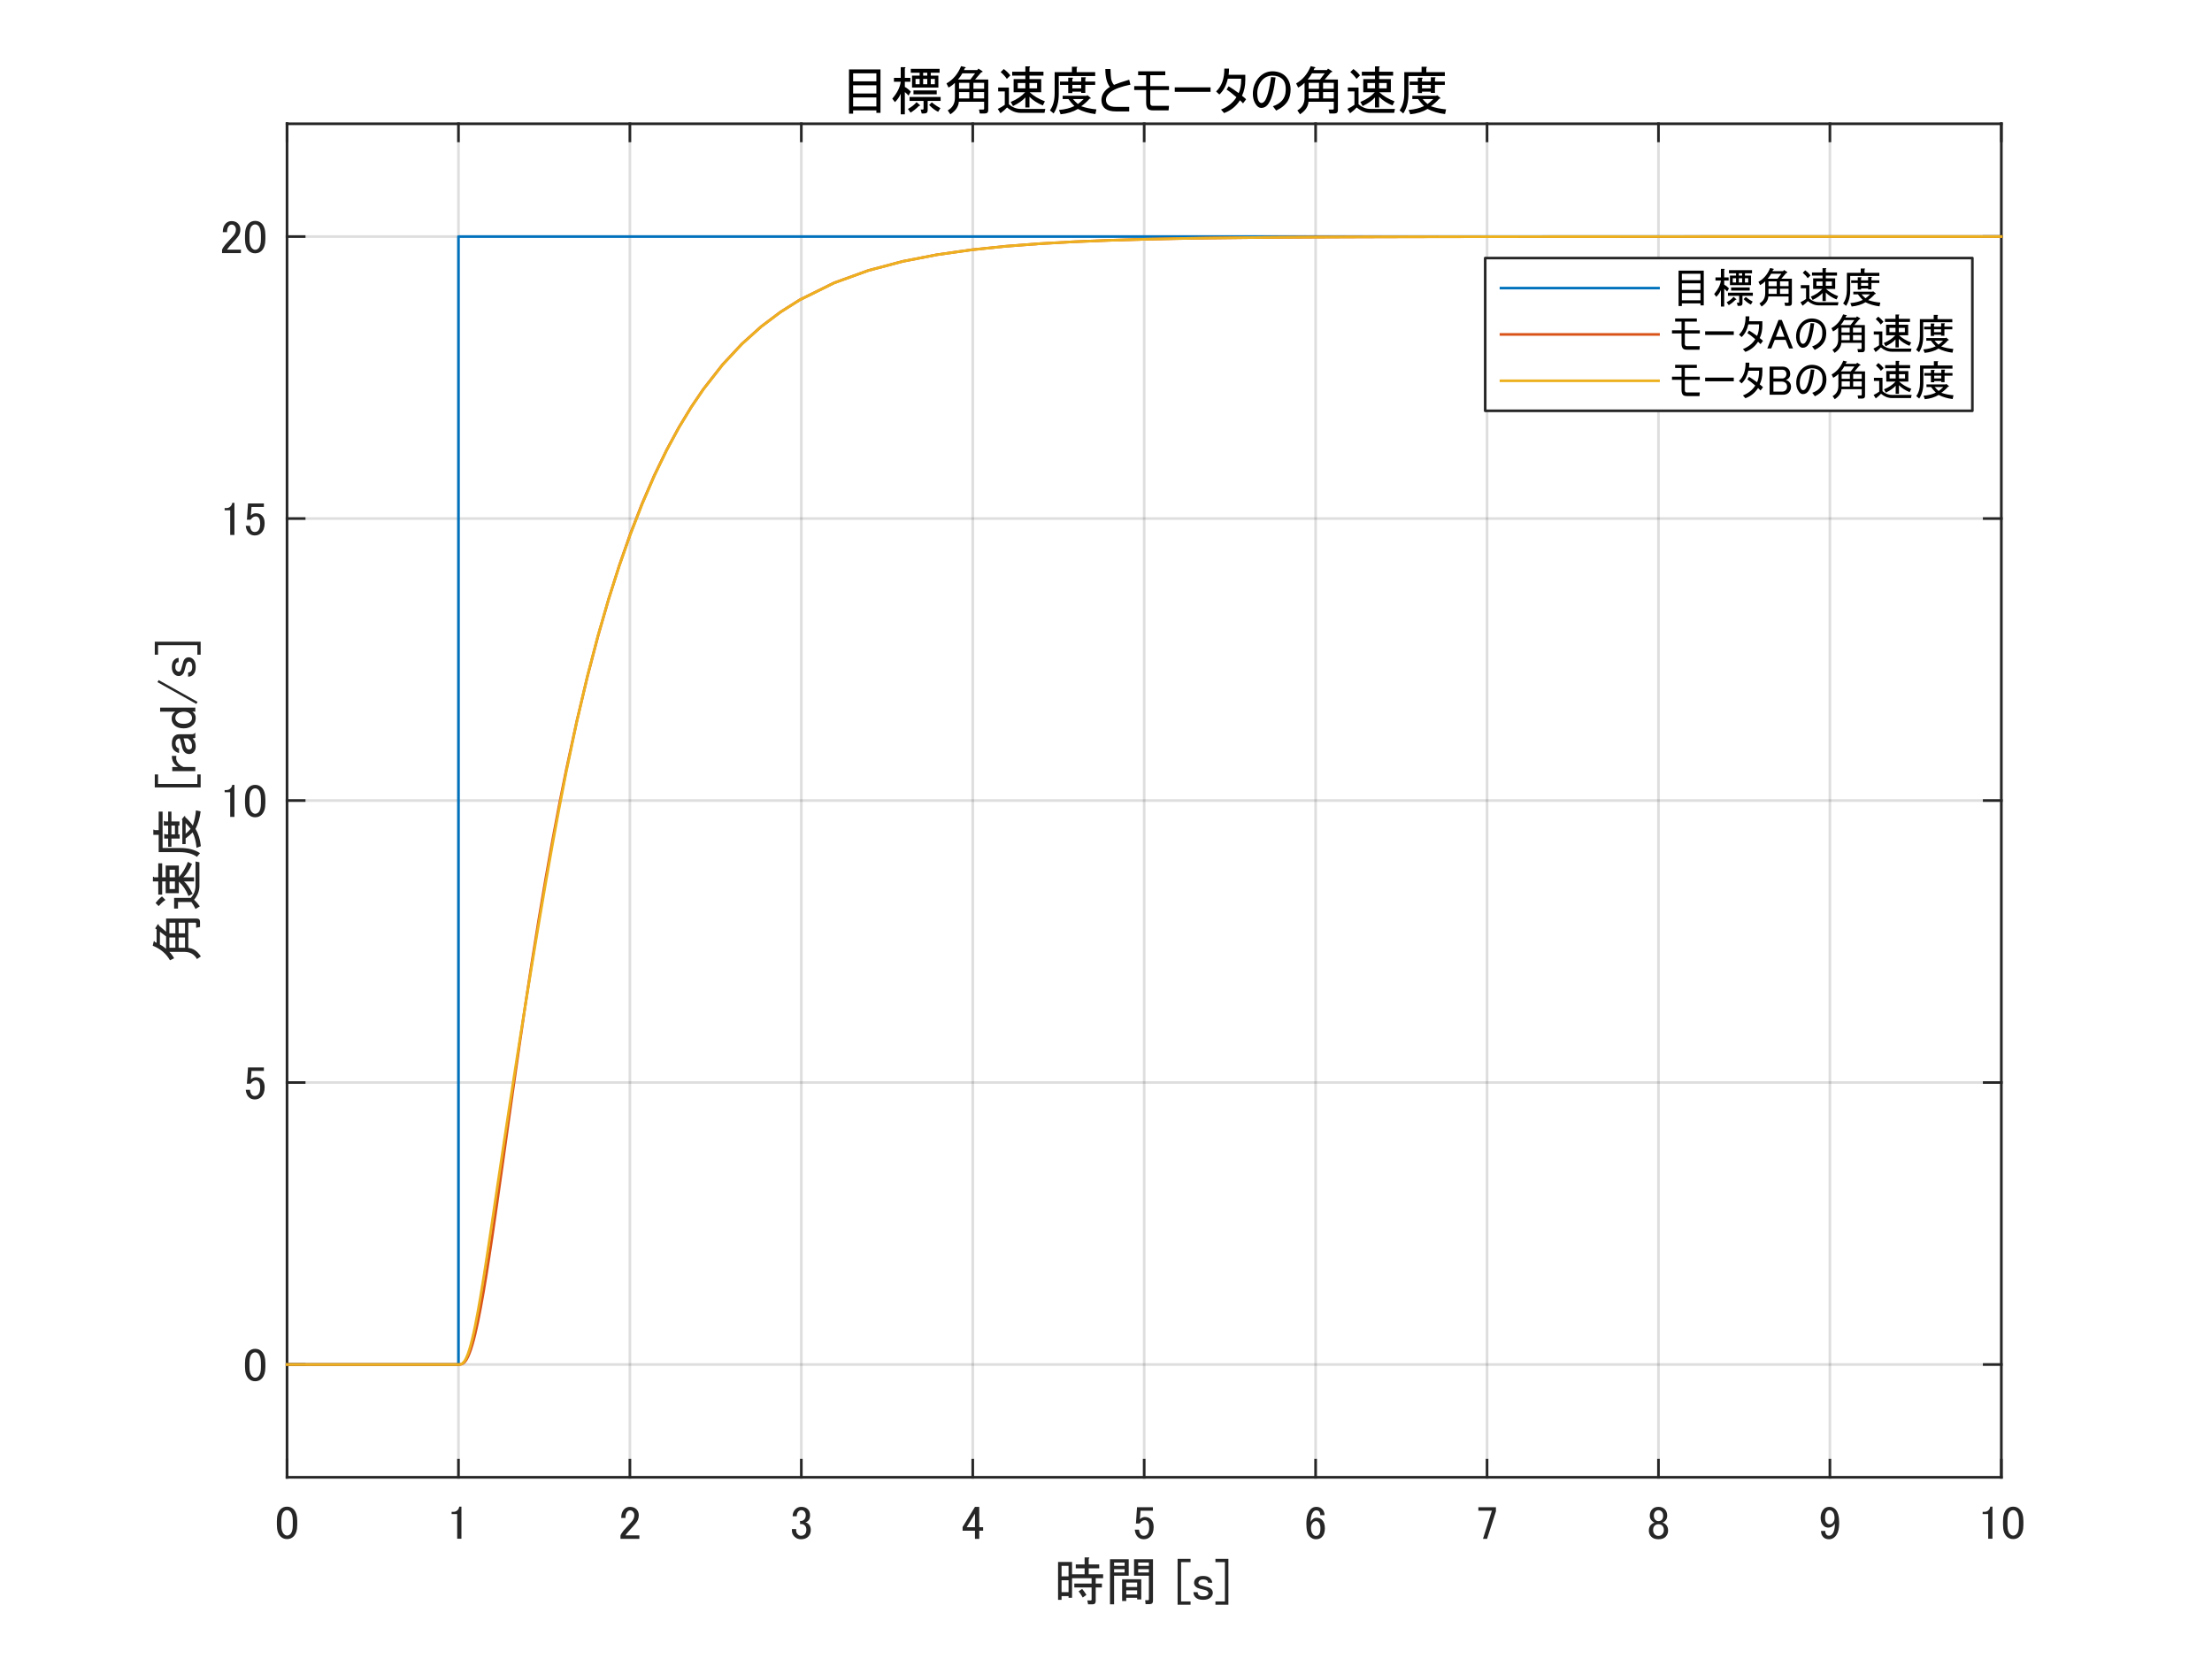 <?xml version="1.0"?>
<!DOCTYPE svg PUBLIC '-//W3C//DTD SVG 1.0//EN'
          'http://www.w3.org/TR/2001/REC-SVG-20010904/DTD/svg10.dtd'>
<svg xmlns:xlink="http://www.w3.org/1999/xlink" style="fill-opacity:1; color-rendering:auto; color-interpolation:auto; text-rendering:auto; stroke:black; stroke-linecap:square; stroke-miterlimit:10; shape-rendering:auto; stroke-opacity:1; fill:black; stroke-dasharray:none; font-weight:normal; stroke-width:1; font-family:'Dialog'; font-style:normal; stroke-linejoin:miter; font-size:12px; stroke-dashoffset:0; image-rendering:auto;" width="840" height="630" xmlns="http://www.w3.org/2000/svg"
><rect width="100%" height="100%" fill="#333333" stroke="none"/><!--Generated by the Batik Graphics2D SVG Generator--><defs id="genericDefs"
  /><g
  ><defs id="defs1"
    ><clipPath clipPathUnits="userSpaceOnUse" id="clipPath1"
      ><path d="M0 0 L840 0 L840 630 L0 630 L0 0 Z"
      /></clipPath
    ></defs
    ><g style="fill:white; stroke:white;"
    ><rect x="0" y="0" width="840" style="clip-path:url(#clipPath1); stroke:none;" height="630"
    /></g
    ><g style="fill:white; text-rendering:optimizeSpeed; color-rendering:optimizeSpeed; image-rendering:optimizeSpeed; shape-rendering:crispEdges; stroke:white; color-interpolation:sRGB;"
    ><rect x="0" width="840" height="630" y="0" style="stroke:none;"
      /><path style="stroke:none;" d="M109 561 L760 561 L760 47 L109 47 Z"
    /></g
    ><g style="stroke-linecap:butt; fill-opacity:0.149; fill:rgb(38,38,38); text-rendering:geometricPrecision; image-rendering:optimizeQuality; color-rendering:optimizeQuality; stroke-linejoin:round; stroke:rgb(38,38,38); color-interpolation:linearRGB; stroke-opacity:0.149;"
    ><line y2="47" style="fill:none;" x1="109" x2="109" y1="561"
      /><line y2="47" style="fill:none;" x1="174.1" x2="174.1" y1="561"
      /><line y2="47" style="fill:none;" x1="239.2" x2="239.2" y1="561"
      /><line y2="47" style="fill:none;" x1="304.3" x2="304.3" y1="561"
      /><line y2="47" style="fill:none;" x1="369.4" x2="369.4" y1="561"
      /><line y2="47" style="fill:none;" x1="434.5" x2="434.5" y1="561"
      /><line y2="47" style="fill:none;" x1="499.6" x2="499.6" y1="561"
      /><line y2="47" style="fill:none;" x1="564.7" x2="564.7" y1="561"
      /><line y2="47" style="fill:none;" x1="629.8" x2="629.8" y1="561"
      /><line y2="47" style="fill:none;" x1="694.9" x2="694.9" y1="561"
      /><line y2="47" style="fill:none;" x1="760" x2="760" y1="561"
      /><line y2="518.167" style="fill:none;" x1="760" x2="109" y1="518.167"
      /><line y2="411.083" style="fill:none;" x1="760" x2="109" y1="411.083"
      /><line y2="304" style="fill:none;" x1="760" x2="109" y1="304"
      /><line y2="196.917" style="fill:none;" x1="760" x2="109" y1="196.917"
      /><line y2="89.833" style="fill:none;" x1="760" x2="109" y1="89.833"
      /><line x1="109" x2="760" y1="561" style="stroke-linecap:square; fill-opacity:1; fill:none; stroke-opacity:1;" y2="561"
      /><line x1="109" x2="760" y1="47" style="stroke-linecap:square; fill-opacity:1; fill:none; stroke-opacity:1;" y2="47"
      /><line x1="109" x2="109" y1="561" style="stroke-linecap:square; fill-opacity:1; fill:none; stroke-opacity:1;" y2="554.49"
      /><line x1="174.1" x2="174.1" y1="561" style="stroke-linecap:square; fill-opacity:1; fill:none; stroke-opacity:1;" y2="554.49"
      /><line x1="239.2" x2="239.2" y1="561" style="stroke-linecap:square; fill-opacity:1; fill:none; stroke-opacity:1;" y2="554.49"
      /><line x1="304.3" x2="304.3" y1="561" style="stroke-linecap:square; fill-opacity:1; fill:none; stroke-opacity:1;" y2="554.49"
      /><line x1="369.4" x2="369.4" y1="561" style="stroke-linecap:square; fill-opacity:1; fill:none; stroke-opacity:1;" y2="554.49"
      /><line x1="434.5" x2="434.5" y1="561" style="stroke-linecap:square; fill-opacity:1; fill:none; stroke-opacity:1;" y2="554.49"
      /><line x1="499.6" x2="499.6" y1="561" style="stroke-linecap:square; fill-opacity:1; fill:none; stroke-opacity:1;" y2="554.49"
      /><line x1="564.7" x2="564.7" y1="561" style="stroke-linecap:square; fill-opacity:1; fill:none; stroke-opacity:1;" y2="554.49"
      /><line x1="629.8" x2="629.8" y1="561" style="stroke-linecap:square; fill-opacity:1; fill:none; stroke-opacity:1;" y2="554.49"
      /><line x1="694.9" x2="694.9" y1="561" style="stroke-linecap:square; fill-opacity:1; fill:none; stroke-opacity:1;" y2="554.49"
      /><line x1="760" x2="760" y1="561" style="stroke-linecap:square; fill-opacity:1; fill:none; stroke-opacity:1;" y2="554.49"
      /><line x1="109" x2="109" y1="47" style="stroke-linecap:square; fill-opacity:1; fill:none; stroke-opacity:1;" y2="53.51"
      /><line x1="174.1" x2="174.1" y1="47" style="stroke-linecap:square; fill-opacity:1; fill:none; stroke-opacity:1;" y2="53.51"
      /><line x1="239.2" x2="239.2" y1="47" style="stroke-linecap:square; fill-opacity:1; fill:none; stroke-opacity:1;" y2="53.51"
      /><line x1="304.3" x2="304.3" y1="47" style="stroke-linecap:square; fill-opacity:1; fill:none; stroke-opacity:1;" y2="53.51"
      /><line x1="369.4" x2="369.4" y1="47" style="stroke-linecap:square; fill-opacity:1; fill:none; stroke-opacity:1;" y2="53.51"
      /><line x1="434.5" x2="434.5" y1="47" style="stroke-linecap:square; fill-opacity:1; fill:none; stroke-opacity:1;" y2="53.51"
      /><line x1="499.6" x2="499.6" y1="47" style="stroke-linecap:square; fill-opacity:1; fill:none; stroke-opacity:1;" y2="53.51"
      /><line x1="564.7" x2="564.7" y1="47" style="stroke-linecap:square; fill-opacity:1; fill:none; stroke-opacity:1;" y2="53.51"
      /><line x1="629.8" x2="629.8" y1="47" style="stroke-linecap:square; fill-opacity:1; fill:none; stroke-opacity:1;" y2="53.51"
      /><line x1="694.9" x2="694.9" y1="47" style="stroke-linecap:square; fill-opacity:1; fill:none; stroke-opacity:1;" y2="53.51"
      /><line x1="760" x2="760" y1="47" style="stroke-linecap:square; fill-opacity:1; fill:none; stroke-opacity:1;" y2="53.51"
    /></g
    ><g transform="translate(109,568.6)" style="font-size:18px; fill:rgb(38,38,38); text-rendering:geometricPrecision; image-rendering:optimizeQuality; color-rendering:optimizeQuality; font-family:'MS UI Gothic'; stroke:rgb(38,38,38); color-interpolation:linearRGB;"
    ><path style="stroke:none;" d="M-3.859 9.031 Q-3.859 5.938 -2.453 4.531 Q-1.469 3.547 0 3.547 Q1.484 3.547 2.469 4.531 Q3.875 5.938 3.875 9.031 L3.875 10.438 Q3.875 13.469 2.469 14.875 Q1.484 15.859 0 15.859 Q-1.469 15.859 -2.453 14.875 Q-3.859 13.469 -3.859 10.438 L-3.859 9.031 ZM-1.266 5.453 Q-2.172 6.359 -2.172 8.891 L-2.172 10.516 Q-2.172 12.969 -1.188 13.953 Q-0.625 14.516 0 14.516 Q0.703 14.516 1.266 13.953 Q2.188 13.047 2.188 10.516 L2.188 8.891 Q2.188 6.359 1.266 5.453 Q0.703 4.891 0 4.891 Q-0.703 4.891 -1.266 5.453 Z"
    /></g
    ><g transform="translate(174.1,568.6)" style="font-size:18px; fill:rgb(38,38,38); text-rendering:geometricPrecision; image-rendering:optimizeQuality; color-rendering:optimizeQuality; font-family:'MS UI Gothic'; stroke:rgb(38,38,38); color-interpolation:linearRGB;"
    ><path style="stroke:none;" d="M0.281 3.547 L1.125 3.547 L1.125 15.719 L-0.484 15.719 L-0.484 6.359 L-2.594 6.359 L-2.594 5.516 L-1.969 5.516 Q-0.984 5.516 -0.422 4.953 Q0.219 4.328 0.281 3.547 Z"
    /></g
    ><g transform="translate(239.2,568.6)" style="font-size:18px; fill:rgb(38,38,38); text-rendering:geometricPrecision; image-rendering:optimizeQuality; color-rendering:optimizeQuality; font-family:'MS UI Gothic'; stroke:rgb(38,38,38); color-interpolation:linearRGB;"
    ><path style="stroke:none;" d="M-3.297 7.844 Q-3.297 5.656 -2.172 4.531 Q-1.266 3.625 0 3.625 Q1.547 3.625 2.469 4.531 Q3.375 5.453 3.375 6.781 Q3.375 8.469 2.328 9.734 Q1.344 10.938 0.281 12.062 Q-0.281 12.688 -0.844 13.328 Q-1.328 13.891 -1.688 14.453 L3.594 14.453 L3.594 15.781 L-3.578 15.781 L-3.578 14.594 Q-3.438 13.891 -2.391 12.625 Q-0.625 10.719 0.5 9.453 Q1.688 8.188 1.688 6.781 Q1.688 5.938 1.125 5.375 Q0.703 4.953 0.078 4.953 Q-0.484 4.953 -0.906 5.375 Q-1.688 6.156 -1.688 7.844 L-3.297 7.844 Z"
    /></g
    ><g transform="translate(304.3,568.6)" style="font-size:18px; fill:rgb(38,38,38); text-rendering:geometricPrecision; image-rendering:optimizeQuality; color-rendering:optimizeQuality; font-family:'MS UI Gothic'; stroke:rgb(38,38,38); color-interpolation:linearRGB;"
    ><path style="stroke:none;" d="M-3.297 7.203 Q-3.297 5.594 -2.25 4.531 Q-1.328 3.625 0 3.625 Q1.547 3.625 2.469 4.531 Q3.312 5.375 3.312 6.781 Q3.312 8.188 2.609 8.891 Q2.109 9.391 1.547 9.453 Q2.25 9.672 2.75 10.156 Q3.594 11 3.594 12.406 Q3.594 13.953 2.609 14.938 Q1.625 15.922 -0.141 15.922 Q-1.609 15.922 -2.594 14.938 Q-3.578 13.953 -3.578 12.625 L-3.578 12.062 L-1.969 12.062 L-1.969 12.547 Q-1.969 13.469 -1.328 14.094 Q-0.844 14.594 -0.141 14.594 Q0.781 14.594 1.344 14.031 Q1.906 13.469 1.906 12.266 Q1.906 11.281 1.344 10.719 Q0.781 10.156 0.078 10.156 L-0.484 10.156 L-0.484 8.969 L-0.062 8.969 Q0.562 8.969 1.125 8.406 Q1.688 7.844 1.688 6.781 Q1.688 5.875 1.125 5.312 Q0.703 4.891 0 4.891 Q-0.625 4.891 -1.125 5.375 Q-1.688 5.938 -1.75 7.203 L-3.297 7.203 Z"
    /></g
    ><g transform="translate(369.4,568.6)" style="font-size:18px; fill:rgb(38,38,38); text-rendering:geometricPrecision; image-rendering:optimizeQuality; color-rendering:optimizeQuality; font-family:'MS UI Gothic'; stroke:rgb(38,38,38); color-interpolation:linearRGB;"
    ><path style="stroke:none;" d="M0.844 3.625 L2.469 3.625 L2.469 11.359 L3.938 11.359 L3.938 12.688 L2.469 12.688 L2.469 15.781 L0.844 15.781 L0.844 12.688 L-3.859 12.688 L-3.859 11.281 L0.844 3.625 ZM0.844 6.219 L-2.312 11.359 L0.844 11.359 L0.844 6.219 Z"
    /></g
    ><g transform="translate(434.5,568.6)" style="font-size:18px; fill:rgb(38,38,38); text-rendering:geometricPrecision; image-rendering:optimizeQuality; color-rendering:optimizeQuality; font-family:'MS UI Gothic'; stroke:rgb(38,38,38); color-interpolation:linearRGB;"
    ><path style="stroke:none;" d="M-2.734 3.766 L3.312 3.766 L3.312 5.094 L-1.406 5.094 L-1.406 5.312 Q-1.469 6.641 -1.609 7.906 Q-1.688 8.125 -1.688 8.328 Q-0.766 7.484 0.281 7.484 Q1.688 7.484 2.609 8.406 Q3.594 9.391 3.594 11.281 Q3.594 13.672 2.328 14.938 Q1.344 15.922 -0.141 15.922 Q-1.547 15.922 -2.453 15.016 Q-3.375 14.094 -3.578 12.266 L-1.969 12.266 Q-1.828 13.609 -1.266 14.172 Q-0.844 14.594 -0.203 14.594 Q0.641 14.594 1.125 14.094 Q1.906 13.328 1.906 11.5 Q1.906 9.734 1.266 9.109 Q0.844 8.688 0.281 8.688 Q-0.562 8.688 -1.188 9.312 Q-1.609 9.734 -1.75 9.953 L-3.156 9.953 Q-3.094 9.672 -3.094 9.453 L-2.734 4.047 L-2.734 3.766 Z"
    /></g
    ><g transform="translate(499.6,568.6)" style="font-size:18px; fill:rgb(38,38,38); text-rendering:geometricPrecision; image-rendering:optimizeQuality; color-rendering:optimizeQuality; font-family:'MS UI Gothic'; stroke:rgb(38,38,38); color-interpolation:linearRGB;"
    ><path style="stroke:none;" d="M-1.828 4.469 Q-0.984 3.625 0.281 3.625 Q1.625 3.625 2.469 4.469 Q3.375 5.375 3.375 6.781 L1.766 6.781 Q1.766 5.797 1.344 5.375 Q0.922 4.953 0.281 4.953 Q-0.344 4.953 -0.766 5.375 Q-1.891 6.5 -1.891 9.312 Q-1.609 8.828 -1.188 8.406 Q-0.562 7.766 0.359 7.766 Q1.625 7.766 2.469 8.609 Q3.516 9.672 3.516 11.781 Q3.516 13.953 2.391 15.078 Q1.547 15.922 0.078 15.922 Q-1.188 15.922 -2.25 14.875 Q-3.516 13.609 -3.516 10.016 Q-3.516 6.156 -1.828 4.469 ZM-0.984 9.531 Q-1.75 10.297 -1.75 11.641 Q-1.75 13.328 -0.906 14.172 Q-0.422 14.656 0.141 14.656 Q0.781 14.656 1.203 14.234 Q1.828 13.609 1.828 11.781 Q1.828 10.156 1.203 9.531 Q0.703 9.031 0.219 9.031 Q-0.484 9.031 -0.984 9.531 Z"
    /></g
    ><g transform="translate(564.7,568.6)" style="font-size:18px; fill:rgb(38,38,38); text-rendering:geometricPrecision; image-rendering:optimizeQuality; color-rendering:optimizeQuality; font-family:'MS UI Gothic'; stroke:rgb(38,38,38); color-interpolation:linearRGB;"
    ><path style="stroke:none;" d="M-3.297 3.766 L3.375 3.766 L3.375 5.312 L0 15.781 L-1.547 15.781 L1.828 5.094 L-3.297 5.094 L-3.297 3.766 Z"
    /></g
    ><g transform="translate(629.8,568.6)" style="font-size:18px; fill:rgb(38,38,38); text-rendering:geometricPrecision; image-rendering:optimizeQuality; color-rendering:optimizeQuality; font-family:'MS UI Gothic'; stroke:rgb(38,38,38); color-interpolation:linearRGB;"
    ><path style="stroke:none;" d="M-2.312 4.469 Q-1.469 3.625 0 3.625 Q1.484 3.625 2.391 4.531 Q3.312 5.453 3.312 7 Q3.312 8.188 2.469 9.031 Q2.109 9.391 1.625 9.531 L1.625 9.672 Q2.25 9.812 2.812 10.375 Q3.656 11.219 3.656 12.625 Q3.656 14.031 2.672 15.016 Q1.766 15.922 0 15.922 Q-1.75 15.922 -2.672 15.016 Q-3.656 14.031 -3.656 12.625 Q-3.656 11.219 -2.812 10.375 Q-2.25 9.812 -1.609 9.672 L-1.609 9.531 Q-2.031 9.391 -2.531 8.891 Q-3.297 8.125 -3.297 7 Q-3.297 5.453 -2.312 4.469 ZM-1.188 5.375 Q-1.75 5.938 -1.75 7 Q-1.75 7.984 -1.188 8.547 Q-0.703 9.031 -0.062 9.031 Q0.781 9.031 1.203 8.609 Q1.766 8.047 1.766 7 Q1.766 5.938 1.203 5.375 Q0.703 4.891 0 4.891 Q-0.703 4.891 -1.188 5.375 ZM-1.469 10.797 Q-2.031 11.359 -2.031 12.406 Q-2.031 13.469 -1.406 14.094 Q-0.844 14.656 0 14.656 Q0.844 14.656 1.406 14.094 Q2.047 13.469 2.047 12.406 Q2.047 11.359 1.406 10.719 Q0.922 10.234 0 10.234 Q-0.906 10.234 -1.469 10.797 Z"
    /></g
    ><g transform="translate(694.9,568.6)" style="font-size:18px; fill:rgb(38,38,38); text-rendering:geometricPrecision; image-rendering:optimizeQuality; color-rendering:optimizeQuality; font-family:'MS UI Gothic'; stroke:rgb(38,38,38); color-interpolation:linearRGB;"
    ><path style="stroke:none;" d="M-2.25 4.391 Q-1.469 3.625 -0.141 3.625 Q1.125 3.625 2.047 4.531 Q3.516 6.016 3.516 9.672 Q3.516 13.391 1.969 14.938 Q0.984 15.922 -0.344 15.922 Q-1.688 15.922 -2.453 15.156 Q-3.375 14.234 -3.375 12.766 L-1.75 12.766 Q-1.828 13.672 -1.188 14.312 Q-0.906 14.594 -0.344 14.594 Q0.281 14.594 0.781 14.094 Q1.906 12.969 1.906 9.953 Q1.625 10.375 1.266 10.719 Q0.5 11.5 -0.625 11.5 Q-1.688 11.5 -2.391 10.797 Q-3.516 9.672 -3.516 7.766 Q-3.516 5.656 -2.25 4.391 ZM-1.125 5.312 Q-1.828 6.016 -1.828 7.766 Q-1.828 9.172 -1.266 9.734 Q-0.766 10.234 -0.281 10.234 Q0.562 10.234 0.984 9.812 Q1.766 9.031 1.766 7.906 Q1.766 6.156 0.984 5.375 Q0.5 4.891 -0.141 4.891 Q-0.703 4.891 -1.125 5.312 Z"
    /></g
    ><g transform="translate(760,568.6)" style="font-size:18px; fill:rgb(38,38,38); text-rendering:geometricPrecision; image-rendering:optimizeQuality; color-rendering:optimizeQuality; font-family:'MS UI Gothic'; stroke:rgb(38,38,38); color-interpolation:linearRGB;"
    ><path style="stroke:none;" d="M-4.219 3.547 L-3.375 3.547 L-3.375 15.719 L-4.984 15.719 L-4.984 6.359 L-7.094 6.359 L-7.094 5.516 L-6.469 5.516 Q-5.484 5.516 -4.922 4.953 Q-4.281 4.328 -4.219 3.547 ZM0.641 9.031 Q0.641 5.938 2.047 4.531 Q3.031 3.547 4.5 3.547 Q5.984 3.547 6.969 4.531 Q8.375 5.938 8.375 9.031 L8.375 10.438 Q8.375 13.469 6.969 14.875 Q5.984 15.859 4.5 15.859 Q3.031 15.859 2.047 14.875 Q0.641 13.469 0.641 10.438 L0.641 9.031 ZM3.234 5.453 Q2.328 6.359 2.328 8.891 L2.328 10.516 Q2.328 12.969 3.312 13.953 Q3.875 14.516 4.5 14.516 Q5.203 14.516 5.766 13.953 Q6.688 13.047 6.688 10.516 L6.688 8.891 Q6.688 6.359 5.766 5.453 Q5.203 4.891 4.5 4.891 Q3.797 4.891 3.234 5.453 Z"
    /></g
    ><g transform="translate(434.5,589.6)" style="font-size:19.8px; fill:rgb(38,38,38); text-rendering:geometricPrecision; image-rendering:optimizeQuality; color-rendering:optimizeQuality; font-family:'MS UI Gothic'; stroke:rgb(38,38,38); color-interpolation:linearRGB;"
    ><path style="stroke:none;" d="M-24.891 14.719 L-23.562 13.781 Q-22.938 14.484 -21.922 16.047 L-23.328 17.062 Q-24.266 15.422 -24.891 14.719 ZM-20.281 18.156 Q-19.969 18.156 -19.969 17.844 L-19.969 13.234 L-26.531 13.234 L-26.531 11.75 L-19.969 11.75 L-19.969 9.719 L-27.391 9.719 L-27.391 17.141 L-28.719 17.141 L-28.719 16.516 L-31.375 16.516 L-31.375 17.922 L-32.703 17.922 L-32.703 3.547 L-27.391 3.547 L-27.391 8.234 L-22.625 8.234 L-22.625 5.969 L-25.984 5.969 L-25.984 4.484 L-22.625 4.484 L-22.625 1.828 L-21.141 1.828 Q-20.516 1.906 -21.062 2.297 L-21.062 4.484 L-17.078 4.484 L-17.078 5.969 L-21.062 5.969 L-21.062 8.234 L-15.594 8.234 L-15.594 9.719 L-18.406 9.719 L-18.406 11.75 L-16.062 11.75 L-16.062 13.234 L-18.406 13.234 L-18.406 18.391 Q-18.406 19.641 -19.656 19.641 L-21.297 19.641 L-21.609 18.156 L-20.281 18.156 ZM-31.375 9.016 L-28.719 9.016 L-28.719 5.031 L-31.375 5.031 L-31.375 9.016 ZM-31.375 15.031 L-28.719 15.031 L-28.719 10.5 L-31.375 10.5 L-31.375 15.031 ZM1.781 17.766 L1.781 8.781 L-1.031 8.781 L-3.844 8.781 L-3.844 2.531 L3.344 2.531 L3.344 18.312 Q3.344 19.562 2.094 19.562 L0.531 19.562 L0.375 18.078 L1.469 18.078 Q1.781 18.078 1.781 17.766 ZM-2.672 14.328 L-6.812 14.328 L-6.812 15.891 L-2.672 15.891 L-2.672 14.328 ZM-2.672 11.359 L-6.812 11.359 L-6.812 13.078 L-2.672 13.078 L-2.672 11.359 ZM-1.109 10.109 L-1.109 17.766 L-2.672 17.766 L-2.672 17.141 L-6.812 17.141 L-6.812 18.391 L-8.375 18.391 L-8.375 10.109 L-1.109 10.109 ZM1.781 5.031 L1.781 3.781 L-2.281 3.781 L-2.281 5.031 L1.781 5.031 ZM1.781 6.281 L-2.281 6.281 L-2.281 7.531 L1.781 7.531 L1.781 6.281 ZM-7.438 6.281 L-11.422 6.281 L-11.422 7.531 L-7.438 7.531 L-7.438 6.281 ZM-7.438 5.031 L-7.438 3.781 L-11.422 3.781 L-11.422 5.031 L-7.438 5.031 ZM-5.875 8.781 L-11.422 8.781 L-11.422 19.641 L-12.984 19.641 L-12.984 2.531 L-5.875 2.531 L-5.875 8.781 ZM12.688 2.375 L17.61 2.375 L17.61 3.625 L14.016 3.625 L14.016 18.547 L17.61 18.547 L17.61 19.797 L12.688 19.797 L12.688 2.375 ZM19.651 9.797 Q20.589 8.859 22.307 8.859 Q24.182 8.859 25.042 9.719 Q25.823 10.5 25.823 11.438 L24.261 11.438 Q24.182 10.891 23.948 10.656 Q23.479 10.188 22.229 10.188 Q21.448 10.188 20.979 10.656 Q20.589 11.047 20.589 11.516 Q20.589 11.828 20.823 12.062 Q21.136 12.375 22.776 12.766 Q23.792 13 24.495 13.234 Q25.12 13.469 25.432 13.781 Q26.057 14.406 26.057 15.266 Q26.057 16.203 25.276 16.984 Q24.339 17.922 22.386 17.922 Q20.432 17.922 19.495 16.984 Q18.714 16.203 18.714 15.031 L20.276 15.031 Q20.354 15.734 20.667 16.047 Q21.214 16.594 22.307 16.594 Q23.636 16.594 24.104 16.125 Q24.417 15.812 24.417 15.344 Q24.417 15.031 24.026 14.641 Q23.714 14.328 23.011 14.172 Q21.604 13.859 20.901 13.625 Q20.042 13.391 19.651 13 Q18.948 12.297 18.948 11.516 Q18.948 10.5 19.651 9.797 ZM27.058 2.375 L31.979 2.375 L31.979 19.797 L27.058 19.797 L27.058 18.547 L30.651 18.547 L30.651 3.625 L27.058 3.625 L27.058 2.375 Z"
    /></g
    ><g style="fill:rgb(38,38,38); text-rendering:geometricPrecision; color-rendering:optimizeQuality; image-rendering:optimizeQuality; stroke-linejoin:round; stroke:rgb(38,38,38); color-interpolation:linearRGB;"
    ><line y2="47" style="fill:none;" x1="109" x2="109" y1="561"
      /><line y2="47" style="fill:none;" x1="760" x2="760" y1="561"
      /><line y2="518.167" style="fill:none;" x1="109" x2="115.51" y1="518.167"
      /><line y2="411.083" style="fill:none;" x1="109" x2="115.51" y1="411.083"
      /><line y2="304" style="fill:none;" x1="109" x2="115.51" y1="304"
      /><line y2="196.917" style="fill:none;" x1="109" x2="115.51" y1="196.917"
      /><line y2="89.833" style="fill:none;" x1="109" x2="115.51" y1="89.833"
      /><line y2="518.167" style="fill:none;" x1="760" x2="753.49" y1="518.167"
      /><line y2="411.083" style="fill:none;" x1="760" x2="753.49" y1="411.083"
      /><line y2="304" style="fill:none;" x1="760" x2="753.49" y1="304"
      /><line y2="196.917" style="fill:none;" x1="760" x2="753.49" y1="196.917"
      /><line y2="89.833" style="fill:none;" x1="760" x2="753.49" y1="89.833"
    /></g
    ><g transform="translate(101.4,518.167)" style="font-size:18px; fill:rgb(38,38,38); text-rendering:geometricPrecision; image-rendering:optimizeQuality; color-rendering:optimizeQuality; font-family:'MS UI Gothic'; stroke:rgb(38,38,38); color-interpolation:linearRGB;"
    ><path style="stroke:none;" d="M-8.359 -0.469 Q-8.359 -3.562 -6.953 -4.969 Q-5.969 -5.953 -4.5 -5.953 Q-3.016 -5.953 -2.031 -4.969 Q-0.625 -3.562 -0.625 -0.469 L-0.625 0.938 Q-0.625 3.969 -2.031 5.375 Q-3.016 6.359 -4.5 6.359 Q-5.969 6.359 -6.953 5.375 Q-8.359 3.969 -8.359 0.938 L-8.359 -0.469 ZM-5.766 -4.047 Q-6.672 -3.141 -6.672 -0.609 L-6.672 1.016 Q-6.672 3.469 -5.688 4.453 Q-5.125 5.016 -4.5 5.016 Q-3.797 5.016 -3.234 4.453 Q-2.312 3.547 -2.312 1.016 L-2.312 -0.609 Q-2.312 -3.141 -3.234 -4.047 Q-3.797 -4.609 -4.5 -4.609 Q-5.203 -4.609 -5.766 -4.047 Z"
    /></g
    ><g transform="translate(101.4,411.083)" style="font-size:18px; fill:rgb(38,38,38); text-rendering:geometricPrecision; image-rendering:optimizeQuality; color-rendering:optimizeQuality; font-family:'MS UI Gothic'; stroke:rgb(38,38,38); color-interpolation:linearRGB;"
    ><path style="stroke:none;" d="M-7.234 -5.734 L-1.188 -5.734 L-1.188 -4.406 L-5.906 -4.406 L-5.906 -4.188 Q-5.969 -2.859 -6.109 -1.594 Q-6.188 -1.375 -6.188 -1.172 Q-5.266 -2.016 -4.219 -2.016 Q-2.812 -2.016 -1.891 -1.094 Q-0.906 -0.109 -0.906 1.781 Q-0.906 4.172 -2.172 5.438 Q-3.156 6.422 -4.641 6.422 Q-6.047 6.422 -6.953 5.516 Q-7.875 4.594 -8.078 2.766 L-6.469 2.766 Q-6.328 4.109 -5.766 4.672 Q-5.344 5.094 -4.703 5.094 Q-3.859 5.094 -3.375 4.594 Q-2.594 3.828 -2.594 2 Q-2.594 0.234 -3.234 -0.391 Q-3.656 -0.812 -4.219 -0.812 Q-5.062 -0.812 -5.688 -0.188 Q-6.109 0.234 -6.25 0.453 L-7.656 0.453 Q-7.594 0.172 -7.594 -0.047 L-7.234 -5.453 L-7.234 -5.734 Z"
    /></g
    ><g transform="translate(101.4,304)" style="font-size:18px; fill:rgb(38,38,38); text-rendering:geometricPrecision; image-rendering:optimizeQuality; color-rendering:optimizeQuality; font-family:'MS UI Gothic'; stroke:rgb(38,38,38); color-interpolation:linearRGB;"
    ><path style="stroke:none;" d="M-13.219 -5.953 L-12.375 -5.953 L-12.375 6.219 L-13.984 6.219 L-13.984 -3.141 L-16.094 -3.141 L-16.094 -3.984 L-15.469 -3.984 Q-14.484 -3.984 -13.922 -4.547 Q-13.281 -5.172 -13.219 -5.953 ZM-8.359 -0.469 Q-8.359 -3.562 -6.953 -4.969 Q-5.969 -5.953 -4.5 -5.953 Q-3.016 -5.953 -2.031 -4.969 Q-0.625 -3.562 -0.625 -0.469 L-0.625 0.938 Q-0.625 3.969 -2.031 5.375 Q-3.016 6.359 -4.5 6.359 Q-5.969 6.359 -6.953 5.375 Q-8.359 3.969 -8.359 0.938 L-8.359 -0.469 ZM-5.766 -4.047 Q-6.672 -3.141 -6.672 -0.609 L-6.672 1.016 Q-6.672 3.469 -5.688 4.453 Q-5.125 5.016 -4.5 5.016 Q-3.797 5.016 -3.234 4.453 Q-2.312 3.547 -2.312 1.016 L-2.312 -0.609 Q-2.312 -3.141 -3.234 -4.047 Q-3.797 -4.609 -4.5 -4.609 Q-5.203 -4.609 -5.766 -4.047 Z"
    /></g
    ><g transform="translate(101.4,196.917)" style="font-size:18px; fill:rgb(38,38,38); text-rendering:geometricPrecision; image-rendering:optimizeQuality; color-rendering:optimizeQuality; font-family:'MS UI Gothic'; stroke:rgb(38,38,38); color-interpolation:linearRGB;"
    ><path style="stroke:none;" d="M-13.219 -5.953 L-12.375 -5.953 L-12.375 6.219 L-13.984 6.219 L-13.984 -3.141 L-16.094 -3.141 L-16.094 -3.984 L-15.469 -3.984 Q-14.484 -3.984 -13.922 -4.547 Q-13.281 -5.172 -13.219 -5.953 ZM-7.234 -5.734 L-1.188 -5.734 L-1.188 -4.406 L-5.906 -4.406 L-5.906 -4.188 Q-5.969 -2.859 -6.109 -1.594 Q-6.188 -1.375 -6.188 -1.172 Q-5.266 -2.016 -4.219 -2.016 Q-2.812 -2.016 -1.891 -1.094 Q-0.906 -0.109 -0.906 1.781 Q-0.906 4.172 -2.172 5.438 Q-3.156 6.422 -4.641 6.422 Q-6.047 6.422 -6.953 5.516 Q-7.875 4.594 -8.078 2.766 L-6.469 2.766 Q-6.328 4.109 -5.766 4.672 Q-5.344 5.094 -4.703 5.094 Q-3.859 5.094 -3.375 4.594 Q-2.594 3.828 -2.594 2 Q-2.594 0.234 -3.234 -0.391 Q-3.656 -0.812 -4.219 -0.812 Q-5.062 -0.812 -5.688 -0.188 Q-6.109 0.234 -6.25 0.453 L-7.656 0.453 Q-7.594 0.172 -7.594 -0.047 L-7.234 -5.453 L-7.234 -5.734 Z"
    /></g
    ><g transform="translate(101.4,89.833)" style="font-size:18px; fill:rgb(38,38,38); text-rendering:geometricPrecision; image-rendering:optimizeQuality; color-rendering:optimizeQuality; font-family:'MS UI Gothic'; stroke:rgb(38,38,38); color-interpolation:linearRGB;"
    ><path style="stroke:none;" d="M-16.797 -1.656 Q-16.797 -3.844 -15.672 -4.969 Q-14.766 -5.875 -13.5 -5.875 Q-11.953 -5.875 -11.031 -4.969 Q-10.125 -4.047 -10.125 -2.719 Q-10.125 -1.031 -11.172 0.234 Q-12.156 1.438 -13.219 2.562 Q-13.781 3.188 -14.344 3.828 Q-14.828 4.391 -15.188 4.953 L-9.906 4.953 L-9.906 6.281 L-17.078 6.281 L-17.078 5.094 Q-16.938 4.391 -15.891 3.125 Q-14.125 1.219 -13 -0.047 Q-11.812 -1.312 -11.812 -2.719 Q-11.812 -3.562 -12.375 -4.125 Q-12.797 -4.547 -13.422 -4.547 Q-13.984 -4.547 -14.406 -4.125 Q-15.188 -3.344 -15.188 -1.656 L-16.797 -1.656 ZM-8.359 -0.469 Q-8.359 -3.562 -6.953 -4.969 Q-5.969 -5.953 -4.5 -5.953 Q-3.016 -5.953 -2.031 -4.969 Q-0.625 -3.562 -0.625 -0.469 L-0.625 0.938 Q-0.625 3.969 -2.031 5.375 Q-3.016 6.359 -4.5 6.359 Q-5.969 6.359 -6.953 5.375 Q-8.359 3.969 -8.359 0.938 L-8.359 -0.469 ZM-5.766 -4.047 Q-6.672 -3.141 -6.672 -0.609 L-6.672 1.016 Q-6.672 3.469 -5.688 4.453 Q-5.125 5.016 -4.5 5.016 Q-3.797 5.016 -3.234 4.453 Q-2.312 3.547 -2.312 1.016 L-2.312 -0.609 Q-2.312 -3.141 -3.234 -4.047 Q-3.797 -4.609 -4.5 -4.609 Q-5.203 -4.609 -5.766 -4.047 Z"
    /></g
    ><g transform="translate(77.4,304) rotate(-90)" style="font-size:19.8px; fill:rgb(38,38,38); text-rendering:geometricPrecision; image-rendering:optimizeQuality; color-rendering:optimizeQuality; font-family:'MS UI Gothic'; stroke:rgb(38,38,38); color-interpolation:linearRGB;"
    ><path style="stroke:none;" d="M-44.812 -2.766 Q-44.812 -1.438 -46.062 -1.438 L-48.016 -1.438 L-48.328 -2.922 L-46.688 -2.922 Q-46.375 -2.922 -46.375 -3.234 L-46.375 -5.891 L-55.984 -5.891 Q-56.141 -3.156 -59.188 -1.125 L-60.203 -2.609 Q-57.469 -4.094 -57.469 -7.453 L-57.469 -13.078 Q-58.562 -11.984 -59.891 -11.281 L-60.672 -12.844 Q-56.922 -14.953 -55.125 -19.406 L-53.484 -19.016 Q-53.172 -18.703 -53.719 -18.625 L-54.031 -17.922 L-48.953 -17.922 L-48.562 -18.469 L-47.078 -17.531 Q-46.688 -17.141 -47.469 -17.062 L-49.812 -14.328 L-44.812 -14.328 L-44.812 -2.766 ZM-52 -13.078 L-55.906 -13.078 L-55.906 -10.812 L-52 -10.812 L-52 -13.078 ZM-50.438 -13.078 L-50.438 -10.812 L-46.375 -10.812 L-46.375 -13.078 L-50.438 -13.078 ZM-52 -9.562 L-55.906 -9.562 L-55.906 -7.141 L-52 -7.141 L-52 -9.562 ZM-50.438 -9.562 L-50.438 -7.141 L-46.375 -7.141 L-46.375 -9.562 L-50.438 -9.562 ZM-49.812 -16.672 L-54.656 -16.672 Q-55.125 -15.734 -56.297 -14.328 L-51.609 -14.328 L-49.812 -16.672 ZM-37.672 -3.703 Q-38.766 -2.531 -40.172 -1.516 L-41.188 -3.156 Q-39.703 -3.859 -38.531 -4.719 L-38.531 -9.797 L-41.031 -9.797 L-41.031 -11.281 L-36.969 -11.281 L-36.969 -4.953 Q-35.016 -3.156 -32.359 -3.156 L-23.141 -3.156 L-23.453 -1.672 L-32.438 -1.672 Q-35.25 -1.672 -37.672 -3.703 ZM-38.922 -18.312 Q-37.516 -17.297 -36.422 -15.891 L-37.75 -14.562 Q-38.609 -15.891 -40.094 -17.141 L-38.922 -18.312 ZM-23.297 -6.047 L-24.078 -4.484 Q-27.281 -5.812 -29.156 -7.766 L-29.156 -3.703 L-30.719 -3.703 L-30.719 -7.531 Q-32.203 -5.812 -35.406 -4.25 L-36.266 -5.812 Q-32.828 -7.219 -30.797 -9.484 L-35.172 -9.484 L-35.172 -14.484 L-30.719 -14.484 L-30.719 -15.812 L-35.719 -15.812 L-35.719 -17.297 L-30.719 -17.297 L-30.719 -19.328 L-29.234 -19.328 Q-28.609 -19.25 -29.156 -18.859 L-29.156 -17.297 L-23.844 -17.297 L-23.844 -15.812 L-29.156 -15.812 L-29.156 -14.484 L-24.703 -14.484 L-24.703 -9.484 L-29.078 -9.484 Q-26.812 -7.375 -23.297 -6.047 ZM-29.156 -13 L-29.156 -10.969 L-26.266 -10.969 L-26.266 -13 L-29.156 -13 ZM-33.609 -13 L-33.609 -10.969 L-30.719 -10.969 L-30.719 -13 L-33.609 -13 ZM-4.125 -1.203 Q-7.875 -1.672 -10.766 -3.156 Q-13.5 -1.516 -17.328 -1.125 L-17.953 -2.766 Q-14.438 -3.078 -12.094 -4.25 Q-13.344 -5.5 -14.359 -6.906 L-16.547 -6.906 L-16.547 -8.156 L-7.406 -8.156 L-7.172 -8.391 L-6 -7.453 Q-5.688 -6.984 -6.312 -7.062 Q-7.641 -5.5 -9.516 -4.172 Q-6.781 -3.234 -3.734 -3 L-4.125 -1.203 ZM-11.234 -17.141 L-4.203 -17.141 L-4.203 -15.656 L-18.031 -15.656 L-18.031 -8.781 Q-18.031 -4.406 -19.984 -1.438 L-21.391 -2.609 Q-19.594 -5.031 -19.594 -9.094 L-19.594 -17.141 L-13.031 -17.141 L-13.031 -19.172 L-11.312 -19.172 Q-10.688 -19.094 -11.234 -18.703 L-11.234 -17.141 ZM-8.578 -6.906 L-12.641 -6.906 Q-11.859 -5.969 -10.766 -5.031 Q-9.828 -5.656 -8.578 -6.906 ZM-7.953 -9.25 L-9.516 -9.25 L-9.516 -9.719 L-12.875 -9.719 L-12.875 -9.172 L-14.438 -9.172 L-14.438 -12.297 L-17.562 -12.297 L-17.562 -13.547 L-14.438 -13.547 L-14.438 -15.031 L-12.953 -15.031 Q-12.328 -14.953 -12.875 -14.562 L-12.875 -13.547 L-9.516 -13.547 L-9.516 -15.188 L-8.031 -15.188 Q-7.406 -15.109 -7.953 -14.719 L-7.953 -13.547 L-4.203 -13.547 L-4.203 -12.297 L-7.953 -12.297 L-7.953 -9.25 ZM-9.516 -12.297 L-12.875 -12.297 L-12.875 -10.969 L-9.516 -10.969 L-9.516 -12.297 ZM4.985 -18.625 L9.907 -18.625 L9.907 -17.375 L6.313 -17.375 L6.313 -2.453 L9.907 -2.453 L9.907 -1.203 L4.985 -1.203 L4.985 -18.625 ZM16.948 -12.141 L16.948 -10.422 Q16.636 -10.5 16.089 -10.5 Q14.917 -10.5 13.901 -9.484 Q13.042 -8.625 12.729 -7.688 L12.729 -3.234 L11.167 -3.234 L11.167 -11.984 L12.729 -11.984 L12.729 -9.797 Q13.12 -10.422 13.589 -10.891 Q14.839 -12.141 16.948 -12.141 ZM19.065 -11.281 Q19.924 -12.141 21.565 -12.141 Q23.518 -12.141 24.377 -11.281 Q25.159 -10.5 25.159 -9.484 L25.159 -4.562 Q25.159 -3.703 25.784 -3.234 L23.909 -3.234 Q23.596 -3.547 23.596 -4.25 Q22.424 -3.078 20.627 -3.078 Q19.143 -3.078 18.362 -3.859 Q17.659 -4.562 17.659 -5.5 Q17.659 -6.594 18.362 -7.297 Q19.143 -8.078 20.549 -8.312 Q21.487 -8.469 22.19 -8.703 Q23.206 -8.938 23.596 -9.172 Q23.596 -9.797 23.127 -10.266 Q22.659 -10.734 21.799 -10.734 Q20.706 -10.734 20.237 -10.266 Q19.924 -9.953 19.768 -9.406 L18.049 -9.406 Q18.284 -10.5 19.065 -11.281 ZM23.596 -7.688 Q23.127 -7.531 22.737 -7.453 Q21.409 -7.141 20.706 -6.984 Q20.081 -6.828 19.768 -6.516 Q19.377 -6.125 19.377 -5.656 Q19.377 -5.109 19.768 -4.719 Q20.002 -4.484 20.784 -4.484 Q22.112 -4.484 22.971 -5.344 Q23.518 -5.891 23.596 -6.125 L23.596 -7.688 ZM33.734 -16.594 L35.296 -16.594 L35.296 -3.234 L33.734 -3.234 L33.734 -4.328 Q32.874 -3.078 31.39 -3.078 Q29.749 -3.078 28.812 -4.016 Q27.406 -5.422 27.406 -7.609 Q27.406 -9.953 28.656 -11.203 Q29.671 -12.219 31.078 -12.219 Q32.796 -12.219 33.734 -10.891 L33.734 -16.594 ZM29.906 -10.188 Q29.124 -9.406 29.124 -7.609 Q29.124 -5.891 29.984 -5.031 Q30.531 -4.484 31.312 -4.484 Q32.249 -4.484 32.874 -5.109 Q33.734 -5.969 33.734 -7.609 Q33.734 -9.25 32.796 -10.188 Q32.171 -10.812 31.312 -10.812 Q30.531 -10.812 29.906 -10.188 ZM36.68 -2.844 L44.961 -17.609 L45.742 -17.141 L37.461 -2.375 L36.68 -2.844 ZM47.984 -11.203 Q48.922 -12.141 50.641 -12.141 Q52.516 -12.141 53.375 -11.281 Q54.156 -10.5 54.156 -9.562 L52.594 -9.562 Q52.516 -10.109 52.281 -10.344 Q51.813 -10.812 50.563 -10.812 Q49.781 -10.812 49.313 -10.344 Q48.922 -9.953 48.922 -9.484 Q48.922 -9.172 49.156 -8.938 Q49.469 -8.625 51.109 -8.234 Q52.125 -8 52.828 -7.766 Q53.453 -7.531 53.766 -7.219 Q54.391 -6.594 54.391 -5.734 Q54.391 -4.797 53.609 -4.016 Q52.672 -3.078 50.719 -3.078 Q48.766 -3.078 47.828 -4.016 Q47.047 -4.797 47.047 -5.969 L48.609 -5.969 Q48.688 -5.266 49 -4.953 Q49.547 -4.406 50.641 -4.406 Q51.969 -4.406 52.438 -4.875 Q52.75 -5.188 52.75 -5.656 Q52.75 -5.969 52.359 -6.359 Q52.047 -6.672 51.344 -6.828 Q49.938 -7.141 49.234 -7.375 Q48.375 -7.609 47.984 -8 Q47.281 -8.703 47.281 -9.484 Q47.281 -10.5 47.984 -11.203 ZM55.391 -18.625 L60.313 -18.625 L60.313 -1.203 L55.391 -1.203 L55.391 -2.453 L58.985 -2.453 L58.985 -17.375 L55.391 -17.375 L55.391 -18.625 Z"
    /></g
    ><g transform="translate(434.5,44.525)" style="font-size:19.8px; text-rendering:geometricPrecision; color-rendering:optimizeQuality; image-rendering:optimizeQuality; font-family:'MS UI Gothic'; color-interpolation:linearRGB;"
    ><path style="stroke:none;" d="M-100.141 -1.672 L-101.703 -1.672 L-101.703 -2.609 L-110.531 -2.609 L-110.531 -1.359 L-112.094 -1.359 L-112.094 -18.156 L-100.141 -18.156 L-100.141 -1.672 ZM-101.703 -13.625 L-101.703 -16.672 L-110.531 -16.672 L-110.531 -13.625 L-101.703 -13.625 ZM-101.703 -9.016 L-101.703 -12.141 L-110.531 -12.141 L-110.531 -9.016 L-101.703 -9.016 ZM-101.703 -4.094 L-101.703 -7.531 L-110.531 -7.531 L-110.531 -4.094 L-101.703 -4.094 ZM-85.188 -4.641 Q-84.875 -4.328 -85.5 -4.328 Q-87.062 -2.766 -88.703 -1.75 L-89.719 -3.156 Q-87.688 -4.25 -86.438 -5.734 L-85.188 -4.641 ZM-83.469 -1.438 L-84.484 -1.438 L-84.875 -2.922 L-84.094 -2.922 Q-83.781 -2.922 -83.781 -3.234 L-83.781 -6.203 L-89.094 -6.203 L-89.094 -7.688 L-77.297 -7.688 L-77.297 -6.203 L-82.219 -6.203 L-82.219 -2.688 Q-82.219 -1.438 -83.469 -1.438 ZM-80.656 -5.656 Q-78.938 -4.25 -77.375 -3.469 L-78.234 -2.062 Q-79.797 -2.766 -81.672 -4.641 L-80.656 -5.656 ZM-92.453 -13.469 L-95.031 -13.469 L-95.031 -14.953 L-92.453 -14.953 L-92.453 -19.016 L-90.969 -19.016 Q-90.344 -18.938 -90.891 -18.547 L-90.891 -14.953 L-88.781 -14.953 L-88.781 -13.469 L-90.891 -13.469 L-90.891 -11.516 Q-89.719 -10.891 -88.625 -9.719 L-89.484 -8.234 Q-90.188 -9.016 -90.891 -9.562 L-90.891 -1.125 L-92.453 -1.125 L-92.453 -8.938 Q-93.156 -7.219 -94.641 -5.734 L-95.656 -7.062 Q-92.844 -10.344 -92.453 -13.469 ZM-78.781 -8.703 L-87.609 -8.703 L-87.609 -10.188 L-78.781 -10.188 L-78.781 -8.703 ZM-85.266 -12.531 L-85.266 -14.562 L-86.828 -14.562 L-86.828 -12.531 L-85.266 -12.531 ZM-82.375 -12.531 L-82.375 -14.562 L-83.938 -14.562 L-83.938 -12.531 L-82.375 -12.531 ZM-81.047 -12.531 L-79.484 -12.531 L-79.484 -14.562 L-81.047 -14.562 L-81.047 -12.531 ZM-78.156 -15.812 L-78.156 -11.281 L-88.156 -11.281 L-88.156 -15.812 L-85.266 -15.812 L-85.266 -16.906 L-88.625 -16.906 L-88.625 -18.391 L-77.688 -18.391 L-77.688 -16.906 L-81.047 -16.906 L-81.047 -15.812 L-78.156 -15.812 ZM-83.938 -15.812 L-82.375 -15.812 L-82.375 -16.906 L-83.938 -16.906 L-83.938 -15.812 ZM-59.219 -2.766 Q-59.219 -1.438 -60.469 -1.438 L-62.422 -1.438 L-62.734 -2.922 L-61.094 -2.922 Q-60.781 -2.922 -60.781 -3.234 L-60.781 -5.891 L-70.391 -5.891 Q-70.547 -3.156 -73.594 -1.125 L-74.609 -2.609 Q-71.875 -4.094 -71.875 -7.453 L-71.875 -13.078 Q-72.969 -11.984 -74.297 -11.281 L-75.078 -12.844 Q-71.328 -14.953 -69.531 -19.406 L-67.891 -19.016 Q-67.578 -18.703 -68.125 -18.625 L-68.438 -17.922 L-63.359 -17.922 L-62.969 -18.469 L-61.484 -17.531 Q-61.094 -17.141 -61.875 -17.062 L-64.219 -14.328 L-59.219 -14.328 L-59.219 -2.766 ZM-66.406 -13.078 L-70.312 -13.078 L-70.312 -10.812 L-66.406 -10.812 L-66.406 -13.078 ZM-64.844 -13.078 L-64.844 -10.812 L-60.781 -10.812 L-60.781 -13.078 L-64.844 -13.078 ZM-66.406 -9.562 L-70.312 -9.562 L-70.312 -7.141 L-66.406 -7.141 L-66.406 -9.562 ZM-64.844 -9.562 L-64.844 -7.141 L-60.781 -7.141 L-60.781 -9.562 L-64.844 -9.562 ZM-64.219 -16.672 L-69.062 -16.672 Q-69.531 -15.734 -70.703 -14.328 L-66.016 -14.328 L-64.219 -16.672 ZM-52.078 -3.703 Q-53.172 -2.531 -54.578 -1.516 L-55.594 -3.156 Q-54.109 -3.859 -52.938 -4.719 L-52.938 -9.797 L-55.438 -9.797 L-55.438 -11.281 L-51.375 -11.281 L-51.375 -4.953 Q-49.422 -3.156 -46.766 -3.156 L-37.547 -3.156 L-37.859 -1.672 L-46.844 -1.672 Q-49.656 -1.672 -52.078 -3.703 ZM-53.328 -18.312 Q-51.922 -17.297 -50.828 -15.891 L-52.156 -14.562 Q-53.016 -15.891 -54.5 -17.141 L-53.328 -18.312 ZM-37.703 -6.047 L-38.484 -4.484 Q-41.688 -5.812 -43.562 -7.766 L-43.562 -3.703 L-45.125 -3.703 L-45.125 -7.531 Q-46.609 -5.812 -49.812 -4.25 L-50.672 -5.812 Q-47.234 -7.219 -45.203 -9.484 L-49.578 -9.484 L-49.578 -14.484 L-45.125 -14.484 L-45.125 -15.812 L-50.125 -15.812 L-50.125 -17.297 L-45.125 -17.297 L-45.125 -19.328 L-43.641 -19.328 Q-43.016 -19.25 -43.562 -18.859 L-43.562 -17.297 L-38.25 -17.297 L-38.25 -15.812 L-43.562 -15.812 L-43.562 -14.484 L-39.109 -14.484 L-39.109 -9.484 L-43.484 -9.484 Q-41.219 -7.375 -37.703 -6.047 ZM-43.562 -13 L-43.562 -10.969 L-40.672 -10.969 L-40.672 -13 L-43.562 -13 ZM-48.016 -13 L-48.016 -10.969 L-45.125 -10.969 L-45.125 -13 L-48.016 -13 ZM-18.531 -1.203 Q-22.281 -1.672 -25.172 -3.156 Q-27.906 -1.516 -31.734 -1.125 L-32.359 -2.766 Q-28.844 -3.078 -26.5 -4.25 Q-27.75 -5.5 -28.766 -6.906 L-30.953 -6.906 L-30.953 -8.156 L-21.812 -8.156 L-21.578 -8.391 L-20.406 -7.453 Q-20.094 -6.984 -20.719 -7.062 Q-22.047 -5.5 -23.922 -4.172 Q-21.188 -3.234 -18.141 -3 L-18.531 -1.203 ZM-25.641 -17.141 L-18.609 -17.141 L-18.609 -15.656 L-32.438 -15.656 L-32.438 -8.781 Q-32.438 -4.406 -34.391 -1.438 L-35.797 -2.609 Q-34 -5.031 -34 -9.094 L-34 -17.141 L-27.438 -17.141 L-27.438 -19.172 L-25.719 -19.172 Q-25.094 -19.094 -25.641 -18.703 L-25.641 -17.141 ZM-22.984 -6.906 L-27.047 -6.906 Q-26.266 -5.969 -25.172 -5.031 Q-24.234 -5.656 -22.984 -6.906 ZM-22.359 -9.25 L-23.922 -9.25 L-23.922 -9.719 L-27.281 -9.719 L-27.281 -9.172 L-28.844 -9.172 L-28.844 -12.297 L-31.969 -12.297 L-31.969 -13.547 L-28.844 -13.547 L-28.844 -15.031 L-27.359 -15.031 Q-26.734 -14.953 -27.281 -14.562 L-27.281 -13.547 L-23.922 -13.547 L-23.922 -15.188 L-22.438 -15.188 Q-21.812 -15.109 -22.359 -14.719 L-22.359 -13.547 L-18.609 -13.547 L-18.609 -12.297 L-22.359 -12.297 L-22.359 -9.25 ZM-23.922 -12.297 L-27.281 -12.297 L-27.281 -10.969 L-23.922 -10.969 L-23.922 -12.297 ZM-5.688 -14.25 L-5.219 -12.375 Q-10.375 -11.359 -12.797 -9.562 Q-14.438 -8.234 -14.516 -6.828 Q-14.594 -3.938 -10.766 -3.938 L-5.688 -3.938 L-5.688 -2.219 L-10.766 -2.219 Q-16 -2.219 -16.234 -6.281 Q-16.312 -9.484 -13.031 -11.516 Q-14.75 -13.703 -14.75 -18.312 L-12.797 -18.312 Q-12.719 -15.812 -12.562 -14.641 Q-12.25 -13.156 -11.469 -12.297 Q-9.203 -13.234 -5.688 -14.25 ZM3.247 -4.328 L9.419 -4.328 L9.263 -2.609 L3.404 -2.609 Q1.919 -2.609 1.372 -3.234 Q0.747 -4.016 0.747 -5.5 L0.747 -10.344 L-3.784 -10.344 L-3.784 -11.828 L0.747 -11.828 L0.747 -15.969 L-2.3 -15.969 L-2.3 -17.453 L8.013 -17.453 L8.013 -15.969 L2.31 -15.969 L2.31 -11.828 L9.419 -11.828 L9.419 -10.344 L2.31 -10.344 L2.31 -5.422 Q2.31 -4.328 3.247 -4.328 ZM25.203 -11.359 L25.203 -9.641 L11.61 -9.641 L11.61 -11.359 L25.203 -11.359 ZM37.147 -8.156 Q38.084 -7.453 38.709 -6.828 L37.538 -5.266 Q37.225 -5.656 36.366 -6.438 Q34.178 -3 30.35 -1.594 L29.178 -2.922 Q33.084 -4.484 35.038 -7.609 Q32.616 -9.719 31.288 -10.5 L32.069 -11.75 Q33.631 -10.812 35.897 -9.172 Q36.834 -11.359 36.834 -14.094 L36.834 -14.641 L31.756 -14.641 Q30.897 -10.812 28.553 -8.625 L27.303 -9.797 Q30.506 -12.766 30.428 -18.469 L32.225 -18.469 Q32.225 -17.219 32.069 -16.125 L38.397 -16.125 L38.397 -14.094 Q38.397 -10.812 37.147 -8.156 ZM53.96 -15.266 Q55.6 -13.312 55.6 -10.578 Q55.6 -8.078 54.585 -6.281 Q53.257 -4.016 50.132 -2.531 L48.882 -4.172 Q53.569 -5.812 53.725 -9.953 Q53.96 -13.234 52.319 -14.641 Q50.991 -15.812 48.569 -15.812 Q46.225 -15.734 44.663 -13.938 Q43.022 -11.984 42.944 -9.172 Q42.944 -7.297 43.413 -6.281 Q43.882 -5.422 44.507 -5.422 Q45.757 -5.422 46.616 -7.844 Q47.475 -10.109 48.178 -15.266 L49.897 -15.109 Q49.038 -8 47.319 -5.344 Q46.225 -3.547 44.428 -3.547 Q43.335 -3.547 42.475 -4.797 Q41.069 -6.75 41.303 -9.797 Q41.538 -12.453 43.178 -14.641 Q45.444 -17.453 48.803 -17.453 Q52.085 -17.375 53.96 -15.266 ZM73.559 -2.766 Q73.559 -1.438 72.309 -1.438 L70.356 -1.438 L70.044 -2.922 L71.684 -2.922 Q71.997 -2.922 71.997 -3.234 L71.997 -5.891 L62.388 -5.891 Q62.231 -3.156 59.184 -1.125 L58.169 -2.609 Q60.903 -4.094 60.903 -7.453 L60.903 -13.078 Q59.809 -11.984 58.481 -11.281 L57.7 -12.844 Q61.45 -14.953 63.247 -19.406 L64.888 -19.016 Q65.2 -18.703 64.653 -18.625 L64.341 -17.922 L69.419 -17.922 L69.809 -18.469 L71.294 -17.531 Q71.684 -17.141 70.903 -17.062 L68.559 -14.328 L73.559 -14.328 L73.559 -2.766 ZM66.372 -13.078 L62.466 -13.078 L62.466 -10.812 L66.372 -10.812 L66.372 -13.078 ZM67.934 -13.078 L67.934 -10.812 L71.997 -10.812 L71.997 -13.078 L67.934 -13.078 ZM66.372 -9.562 L62.466 -9.562 L62.466 -7.141 L66.372 -7.141 L66.372 -9.562 ZM67.934 -9.562 L67.934 -7.141 L71.997 -7.141 L71.997 -9.562 L67.934 -9.562 ZM68.559 -16.672 L63.716 -16.672 Q63.247 -15.734 62.075 -14.328 L66.763 -14.328 L68.559 -16.672 ZM80.7 -3.703 Q79.606 -2.531 78.2 -1.516 L77.184 -3.156 Q78.669 -3.859 79.841 -4.719 L79.841 -9.797 L77.341 -9.797 L77.341 -11.281 L81.403 -11.281 L81.403 -4.953 Q83.356 -3.156 86.013 -3.156 L95.231 -3.156 L94.919 -1.672 L85.934 -1.672 Q83.122 -1.672 80.7 -3.703 ZM79.45 -18.312 Q80.856 -17.297 81.95 -15.891 L80.622 -14.562 Q79.763 -15.891 78.278 -17.141 L79.45 -18.312 ZM95.075 -6.047 L94.294 -4.484 Q91.091 -5.812 89.216 -7.766 L89.216 -3.703 L87.653 -3.703 L87.653 -7.531 Q86.169 -5.812 82.966 -4.25 L82.106 -5.812 Q85.544 -7.219 87.575 -9.484 L83.2 -9.484 L83.2 -14.484 L87.653 -14.484 L87.653 -15.812 L82.653 -15.812 L82.653 -17.297 L87.653 -17.297 L87.653 -19.328 L89.138 -19.328 Q89.763 -19.25 89.216 -18.859 L89.216 -17.297 L94.528 -17.297 L94.528 -15.812 L89.216 -15.812 L89.216 -14.484 L93.669 -14.484 L93.669 -9.484 L89.294 -9.484 Q91.559 -7.375 95.075 -6.047 ZM89.216 -13 L89.216 -10.969 L92.106 -10.969 L92.106 -13 L89.216 -13 ZM84.763 -13 L84.763 -10.969 L87.653 -10.969 L87.653 -13 L84.763 -13 ZM114.247 -1.203 Q110.497 -1.672 107.606 -3.156 Q104.872 -1.516 101.044 -1.125 L100.419 -2.766 Q103.934 -3.078 106.278 -4.25 Q105.028 -5.5 104.013 -6.906 L101.825 -6.906 L101.825 -8.156 L110.966 -8.156 L111.2 -8.391 L112.372 -7.453 Q112.684 -6.984 112.059 -7.062 Q110.731 -5.5 108.856 -4.172 Q111.591 -3.234 114.638 -3 L114.247 -1.203 ZM107.138 -17.141 L114.169 -17.141 L114.169 -15.656 L100.341 -15.656 L100.341 -8.781 Q100.341 -4.406 98.388 -1.438 L96.981 -2.609 Q98.778 -5.031 98.778 -9.094 L98.778 -17.141 L105.341 -17.141 L105.341 -19.172 L107.059 -19.172 Q107.684 -19.094 107.138 -18.703 L107.138 -17.141 ZM109.794 -6.906 L105.731 -6.906 Q106.513 -5.969 107.606 -5.031 Q108.544 -5.656 109.794 -6.906 ZM110.419 -9.25 L108.856 -9.25 L108.856 -9.719 L105.497 -9.719 L105.497 -9.172 L103.934 -9.172 L103.934 -12.297 L100.809 -12.297 L100.809 -13.547 L103.934 -13.547 L103.934 -15.031 L105.419 -15.031 Q106.044 -14.953 105.497 -14.562 L105.497 -13.547 L108.856 -13.547 L108.856 -15.188 L110.341 -15.188 Q110.966 -15.109 110.419 -14.719 L110.419 -13.547 L114.169 -13.547 L114.169 -12.297 L110.419 -12.297 L110.419 -9.25 ZM108.856 -12.297 L105.497 -12.297 L105.497 -10.969 L108.856 -10.969 L108.856 -12.297 Z"
    /></g
    ><g style="stroke-linecap:butt; fill:rgb(0,114,189); text-rendering:geometricPrecision; color-rendering:optimizeQuality; image-rendering:optimizeQuality; stroke-linejoin:round; stroke:rgb(0,114,189); color-interpolation:linearRGB;"
    ><path d="M109 518.167 L122.02 518.167 L135.04 518.167 L148.06 518.167 L161.08 518.167 L174.1 518.167 L174.1 89.833 L174.1 89.833 L174.12 89.833 L174.141 89.833 L174.161 89.833 L174.181 89.833 L174.263 89.833 L174.344 89.833 L174.425 89.833 L174.507 89.833 L174.65 89.833 L174.793 89.833 L174.936 89.833 L175.079 89.833 L175.222 89.833 L175.541 89.833 L175.86 89.833 L176.179 89.833 L176.498 89.833 L176.817 89.833 L177.136 89.833 L177.681 89.833 L178.225 89.833 L178.769 89.833 L179.313 89.833 L179.857 89.833 L180.402 89.833 L181.464 89.833 L182.527 89.833 L183.59 89.833 L184.652 89.833 L185.715 89.833 L186.778 89.833 L188.87 89.833 L190.963 89.833 L193.055 89.833 L195.148 89.833 L197.241 89.833 L199.333 89.833 L201.949 89.833 L204.565 89.833 L207.18 89.833 L209.796 89.833 L212.411 89.833 L215.027 89.833 L219.058 89.833 L223.088 89.833 L227.119 89.833 L231.15 89.833 L235.181 89.833 L239.212 89.833 L243.858 89.833 L248.505 89.833 L253.151 89.833 L257.798 89.833 L262.444 89.833 L267.091 89.833 L274.421 89.833 L281.752 89.833 L289.082 89.833 L296.413 89.833 L303.744 89.833 L316.764 89.833 L329.784 89.833 L342.804 89.833 L355.824 89.833 L368.844 89.833 L381.864 89.833 L394.884 89.833 L407.904 89.833 L420.924 89.833 L433.944 89.833 L446.964 89.833 L459.984 89.833 L473.004 89.833 L486.024 89.833 L499.044 89.833 L512.064 89.833 L525.084 89.833 L538.104 89.833 L551.124 89.833 L564.144 89.833 L577.164 89.833 L590.184 89.833 L603.204 89.833 L616.224 89.833 L629.244 89.833 L642.264 89.833 L655.284 89.833 L668.304 89.833 L681.324 89.833 L694.344 89.833 L707.364 89.833 L720.384 89.833 L733.404 89.833 L746.424 89.833 L759.444 89.833 L760 89.833" style="fill:none; fill-rule:evenodd;"
      /><path d="M109 518.167 L122.02 518.167 L135.04 518.167 L148.06 518.167 L161.08 518.167 L174.1 518.167 L174.1 518.167 L174.1 518.167 L174.12 518.167 L174.141 518.167 L174.161 518.167 L174.181 518.167 L174.263 518.166 L174.344 518.165 L174.425 518.163 L174.507 518.16 L174.65 518.15 L174.793 518.135 L174.936 518.112 L175.079 518.081 L175.222 518.041 L175.541 517.913 L175.86 517.724 L176.179 517.468 L176.498 517.139 L176.817 516.734 L177.136 516.25 L177.681 515.236 L178.225 513.985 L178.769 512.497 L179.313 510.781 L179.857 508.846 L180.402 506.701 L181.464 501.961 L182.527 496.575 L183.59 490.643 L184.652 484.26 L185.715 477.515 L186.778 470.483 L188.87 456.06 L190.963 441.219 L193.055 426.274 L195.148 411.446 L197.241 396.892 L199.333 382.721 L201.949 365.653 L204.565 349.37 L207.18 333.905 L209.796 319.264 L212.411 305.437 L215.027 292.399 L219.058 273.782 L223.088 256.838 L227.119 241.432 L231.15 227.435 L235.181 214.725 L239.212 203.186 L243.858 191.199 L248.505 180.478 L253.151 170.891 L257.798 162.317 L262.444 154.65 L267.091 147.794 L274.421 138.426 L281.752 130.574 L289.082 123.99 L296.413 118.47 L303.744 113.841 L316.764 107.405 L329.784 102.7 L342.804 99.252 L355.824 96.724 L368.844 94.873 L381.864 93.52 L394.884 92.531 L407.904 91.807 L420.924 91.273 L433.944 90.882 L446.964 90.596 L459.984 90.388 L473.004 90.237 L486.024 90.127 L499.044 90.047 L512.064 89.992 L525.084 89.952 L538.104 89.922 L551.124 89.9 L564.144 89.883 L577.164 89.871 L590.184 89.862 L603.204 89.855 L616.224 89.849 L629.244 89.845 L642.264 89.842 L655.284 89.84 L668.304 89.838 L681.324 89.837 L694.344 89.836 L707.364 89.835 L720.384 89.835 L733.404 89.835 L746.424 89.834 L759.444 89.834 L760 89.834" style="fill:none; fill-rule:evenodd; stroke:rgb(217,83,25);"
      /><path d="M109 518.167 L122.02 518.167 L135.04 518.167 L148.06 518.167 L161.08 518.167 L174.1 518.167 L174.1 518.167 L174.1 518.167 L174.12 518.167 L174.141 518.167 L174.161 518.167 L174.181 518.167 L174.263 518.166 L174.344 518.164 L174.425 518.161 L174.507 518.156 L174.65 518.142 L174.793 518.12 L174.936 518.087 L175.079 518.041 L175.222 517.983 L175.541 517.799 L175.86 517.532 L176.179 517.176 L176.498 516.725 L176.817 516.176 L177.136 515.528 L177.681 514.194 L178.225 512.582 L178.769 510.703 L179.313 508.577 L179.857 506.223 L180.402 503.662 L181.464 498.146 L182.527 492.077 L183.59 485.594 L184.652 478.817 L185.715 471.842 L186.778 464.747 L188.87 450.652 L190.963 436.624 L193.055 422.798 L195.148 409.212 L197.241 395.858 L199.333 382.724 L201.949 366.61 L204.565 350.851 L207.18 335.517 L209.796 320.709 L212.411 306.54 L215.027 293.102 L219.058 273.944 L223.088 256.711 L227.119 241.279 L231.15 227.409 L235.181 214.847 L239.212 203.397 L243.858 191.418 L248.505 180.646 L253.151 171.001 L257.798 162.396 L262.444 154.722 L267.091 147.868 L274.421 138.499 L281.752 130.632 L289.082 124.031 L296.413 118.501 L303.744 113.873 L316.764 107.436 L329.784 102.72 L342.804 99.26 L355.824 96.731 L368.844 94.884 L381.864 93.529 L394.884 92.534 L407.904 91.808 L420.924 91.276 L433.944 90.886 L446.964 90.599 L459.984 90.389 L473.004 90.238 L486.024 90.128 L499.044 90.048 L512.064 89.994 L525.084 89.954 L538.104 89.924 L551.124 89.901 L564.144 89.885 L577.164 89.872 L590.184 89.863 L603.204 89.856 L616.224 89.85 L629.244 89.846 L642.264 89.843 L655.284 89.841 L668.304 89.84 L681.324 89.838 L694.344 89.837 L707.364 89.837 L720.384 89.836 L733.404 89.836 L746.424 89.835 L759.444 89.835 L760 89.835" style="fill:none; fill-rule:evenodd; stroke:rgb(237,177,32);"
    /></g
    ><g style="fill:white; text-rendering:optimizeSpeed; color-rendering:optimizeSpeed; image-rendering:optimizeSpeed; shape-rendering:crispEdges; stroke:white; color-interpolation:sRGB;"
    ><path style="stroke:none;" d="M749 156 L749 98 L564 98 L564 156 Z"
    /></g
    ><g transform="translate(634.31,109.402)" style="font-size:16.2px; text-rendering:geometricPrecision; color-rendering:optimizeQuality; image-rendering:optimizeQuality; font-family:'MS UI Gothic'; color-interpolation:linearRGB;"
    ><path style="stroke:none;" d="M12.688 6.562 L11.438 6.562 L11.438 5.812 L4.375 5.812 L4.375 6.812 L3.125 6.812 L3.125 -6.625 L12.688 -6.625 L12.688 6.562 ZM11.438 -3 L11.438 -5.438 L4.375 -5.438 L4.375 -3 L11.438 -3 ZM11.438 0.688 L11.438 -1.812 L4.375 -1.812 L4.375 0.688 L11.438 0.688 ZM11.438 4.625 L11.438 1.875 L4.375 1.875 L4.375 4.625 L11.438 4.625 ZM25.012 4.188 Q25.262 4.438 24.762 4.438 Q23.512 5.688 22.199 6.5 L21.387 5.375 Q23.012 4.5 24.012 3.312 L25.012 4.188 ZM26.387 6.75 L25.574 6.75 L25.262 5.562 L25.887 5.562 Q26.137 5.562 26.137 5.312 L26.137 2.938 L21.887 2.938 L21.887 1.75 L31.324 1.75 L31.324 2.938 L27.387 2.938 L27.387 5.75 Q27.387 6.75 26.387 6.75 ZM28.637 3.375 Q30.012 4.5 31.262 5.125 L30.574 6.25 Q29.324 5.688 27.824 4.188 L28.637 3.375 ZM19.199 -2.875 L17.137 -2.875 L17.137 -4.062 L19.199 -4.062 L19.199 -7.312 L20.387 -7.312 Q20.887 -7.25 20.449 -6.938 L20.449 -4.062 L22.137 -4.062 L22.137 -2.875 L20.449 -2.875 L20.449 -1.312 Q21.387 -0.812 22.262 0.125 L21.574 1.312 Q21.012 0.688 20.449 0.25 L20.449 7 L19.199 7 L19.199 0.75 Q18.637 2.125 17.449 3.312 L16.637 2.25 Q18.887 -0.375 19.199 -2.875 ZM30.137 0.938 L23.074 0.938 L23.074 -0.25 L30.137 -0.25 L30.137 0.938 ZM24.949 -2.125 L24.949 -3.75 L23.699 -3.75 L23.699 -2.125 L24.949 -2.125 ZM27.262 -2.125 L27.262 -3.75 L26.012 -3.75 L26.012 -2.125 L27.262 -2.125 ZM28.324 -2.125 L29.574 -2.125 L29.574 -3.75 L28.324 -3.75 L28.324 -2.125 ZM30.637 -4.75 L30.637 -1.125 L22.637 -1.125 L22.637 -4.75 L24.949 -4.75 L24.949 -5.625 L22.262 -5.625 L22.262 -6.812 L31.012 -6.812 L31.012 -5.625 L28.324 -5.625 L28.324 -4.75 L30.637 -4.75 ZM26.012 -4.75 L27.262 -4.75 L27.262 -5.625 L26.012 -5.625 L26.012 -4.75 ZM46.148 5.688 Q46.148 6.75 45.148 6.75 L43.586 6.75 L43.336 5.562 L44.648 5.562 Q44.898 5.562 44.898 5.312 L44.898 3.188 L37.211 3.188 Q37.086 5.375 34.648 7 L33.836 5.812 Q36.023 4.625 36.023 1.938 L36.023 -2.562 Q35.148 -1.688 34.086 -1.125 L33.461 -2.375 Q36.461 -4.062 37.898 -7.625 L39.211 -7.312 Q39.461 -7.062 39.023 -7 L38.773 -6.438 L42.836 -6.438 L43.148 -6.875 L44.336 -6.125 Q44.648 -5.812 44.023 -5.75 L42.148 -3.562 L46.148 -3.562 L46.148 5.688 ZM40.398 -2.562 L37.273 -2.562 L37.273 -0.75 L40.398 -0.75 L40.398 -2.562 ZM41.648 -2.562 L41.648 -0.75 L44.898 -0.75 L44.898 -2.562 L41.648 -2.562 ZM40.398 0.25 L37.273 0.25 L37.273 2.188 L40.398 2.188 L40.398 0.25 ZM41.648 0.25 L41.648 2.188 L44.898 2.188 L44.898 0.25 L41.648 0.25 ZM42.148 -5.438 L38.273 -5.438 Q37.898 -4.688 36.961 -3.562 L40.711 -3.562 L42.148 -5.438 ZM52.223 4.938 Q51.348 5.875 50.223 6.688 L49.41 5.375 Q50.598 4.812 51.535 4.125 L51.535 0.062 L49.535 0.062 L49.535 -1.125 L52.785 -1.125 L52.785 3.938 Q54.348 5.375 56.473 5.375 L63.848 5.375 L63.598 6.562 L56.41 6.562 Q54.16 6.562 52.223 4.938 ZM51.223 -6.75 Q52.348 -5.938 53.223 -4.812 L52.16 -3.75 Q51.473 -4.812 50.285 -5.812 L51.223 -6.75 ZM63.723 3.062 L63.098 4.312 Q60.535 3.25 59.035 1.688 L59.035 4.938 L57.785 4.938 L57.785 1.875 Q56.598 3.25 54.035 4.5 L53.348 3.25 Q56.098 2.125 57.723 0.312 L54.223 0.312 L54.223 -3.688 L57.785 -3.688 L57.785 -4.75 L53.785 -4.75 L53.785 -5.938 L57.785 -5.938 L57.785 -7.562 L58.973 -7.562 Q59.473 -7.5 59.035 -7.188 L59.035 -5.938 L63.285 -5.938 L63.285 -4.75 L59.035 -4.75 L59.035 -3.688 L62.598 -3.688 L62.598 0.312 L59.098 0.312 Q60.91 2 63.723 3.062 ZM59.035 -2.5 L59.035 -0.875 L61.348 -0.875 L61.348 -2.5 L59.035 -2.5 ZM55.473 -2.5 L55.473 -0.875 L57.785 -0.875 L57.785 -2.5 L55.473 -2.5 ZM79.422 6.938 Q76.422 6.562 74.109 5.375 Q71.922 6.688 68.859 7 L68.359 5.688 Q71.172 5.438 73.047 4.5 Q72.047 3.5 71.234 2.375 L69.484 2.375 L69.484 1.375 L76.797 1.375 L76.984 1.188 L77.922 1.938 Q78.172 2.312 77.672 2.25 Q76.609 3.5 75.109 4.562 Q77.297 5.312 79.734 5.5 L79.422 6.938 ZM73.734 -5.812 L79.359 -5.812 L79.359 -4.625 L68.297 -4.625 L68.297 0.875 Q68.297 4.375 66.734 6.75 L65.609 5.812 Q67.047 3.875 67.047 0.625 L67.047 -5.812 L72.297 -5.812 L72.297 -7.438 L73.672 -7.438 Q74.172 -7.375 73.734 -7.062 L73.734 -5.812 ZM75.859 2.375 L72.609 2.375 Q73.234 3.125 74.109 3.875 Q74.859 3.375 75.859 2.375 ZM76.359 0.5 L75.109 0.5 L75.109 0.125 L72.422 0.125 L72.422 0.562 L71.172 0.562 L71.172 -1.938 L68.672 -1.938 L68.672 -2.938 L71.172 -2.938 L71.172 -4.125 L72.359 -4.125 Q72.859 -4.062 72.422 -3.75 L72.422 -2.938 L75.109 -2.938 L75.109 -4.25 L76.297 -4.25 Q76.797 -4.188 76.359 -3.875 L76.359 -2.938 L79.359 -2.938 L79.359 -1.938 L76.359 -1.938 L76.359 0.5 ZM75.109 -1.938 L72.422 -1.938 L72.422 -0.875 L75.109 -0.875 L75.109 -1.938 Z"
    /></g
    ><g style="stroke-linecap:butt; fill:rgb(0,114,189); text-rendering:geometricPrecision; color-rendering:optimizeQuality; image-rendering:optimizeQuality; stroke-linejoin:round; stroke:rgb(0,114,189); color-interpolation:linearRGB;"
    ><line y2="109.402" style="fill:none;" x1="569.984" x2="629.822" y1="109.402"
    /></g
    ><g transform="translate(634.31,127)" style="font-size:16.2px; text-rendering:geometricPrecision; color-rendering:optimizeQuality; image-rendering:optimizeQuality; font-family:'MS UI Gothic'; color-interpolation:linearRGB;"
    ><path style="stroke:none;" d="M6.25 4.438 L11.188 4.438 L11.062 5.812 L6.375 5.812 Q5.188 5.812 4.75 5.312 Q4.25 4.688 4.25 3.5 L4.25 -0.375 L0.625 -0.375 L0.625 -1.562 L4.25 -1.562 L4.25 -4.875 L1.812 -4.875 L1.812 -6.062 L10.062 -6.062 L10.062 -4.875 L5.5 -4.875 L5.5 -1.562 L11.188 -1.562 L11.188 -0.375 L5.5 -0.375 L5.5 3.562 Q5.5 4.438 6.25 4.438 ZM24.088 -1.188 L24.088 0.188 L13.213 0.188 L13.213 -1.188 L24.088 -1.188 ZM33.938 1.375 Q34.688 1.938 35.188 2.438 L34.25 3.688 Q34 3.375 33.313 2.75 Q31.563 5.5 28.5 6.625 L27.563 5.562 Q30.688 4.312 32.25 1.812 Q30.313 0.125 29.25 -0.5 L29.875 -1.5 Q31.125 -0.75 32.938 0.562 Q33.688 -1.188 33.688 -3.375 L33.688 -3.812 L29.625 -3.812 Q28.938 -0.75 27.063 1 L26.063 0.062 Q28.625 -2.312 28.563 -6.875 L30 -6.875 Q30 -5.875 29.875 -5 L34.938 -5 L34.938 -3.375 Q34.938 -0.75 33.938 1.375 ZM36.826 5.312 L41.076 -5.5 L42.326 -5.5 L46.576 5.312 L45.076 5.312 L43.763 2.062 L39.638 2.062 L38.326 5.312 L36.826 5.312 ZM41.701 -3.438 L40.076 0.875 L43.326 0.875 L41.701 -3.438 ZM57.889 -4.312 Q59.202 -2.75 59.202 -0.562 Q59.202 1.438 58.389 2.875 Q57.327 4.688 54.827 5.875 L53.827 4.562 Q57.577 3.25 57.702 -0.062 Q57.889 -2.688 56.577 -3.812 Q55.514 -4.75 53.577 -4.75 Q51.702 -4.688 50.452 -3.25 Q49.139 -1.688 49.077 0.562 Q49.077 2.062 49.452 2.875 Q49.827 3.562 50.327 3.562 Q51.327 3.562 52.014 1.625 Q52.702 -0.188 53.264 -4.312 L54.639 -4.188 Q53.952 1.5 52.577 3.625 Q51.702 5.062 50.264 5.062 Q49.389 5.062 48.702 4.062 Q47.577 2.5 47.764 0.062 Q47.952 -2.062 49.264 -3.812 Q51.077 -6.062 53.764 -6.062 Q56.389 -6 57.889 -4.312 ZM73.864 5.688 Q73.864 6.75 72.864 6.75 L71.302 6.75 L71.052 5.562 L72.364 5.562 Q72.614 5.562 72.614 5.312 L72.614 3.188 L64.927 3.188 Q64.802 5.375 62.364 7 L61.552 5.812 Q63.739 4.625 63.739 1.938 L63.739 -2.562 Q62.864 -1.688 61.802 -1.125 L61.177 -2.375 Q64.177 -4.062 65.614 -7.625 L66.927 -7.312 Q67.177 -7.062 66.739 -7 L66.489 -6.438 L70.552 -6.438 L70.864 -6.875 L72.052 -6.125 Q72.364 -5.812 71.739 -5.75 L69.864 -3.562 L73.864 -3.562 L73.864 5.688 ZM68.114 -2.562 L64.989 -2.562 L64.989 -0.75 L68.114 -0.75 L68.114 -2.562 ZM69.364 -2.562 L69.364 -0.75 L72.614 -0.75 L72.614 -2.562 L69.364 -2.562 ZM68.114 0.25 L64.989 0.25 L64.989 2.188 L68.114 2.188 L68.114 0.25 ZM69.364 0.25 L69.364 2.188 L72.614 2.188 L72.614 0.25 L69.364 0.25 ZM69.864 -5.438 L65.989 -5.438 Q65.614 -4.688 64.677 -3.562 L68.427 -3.562 L69.864 -5.438 ZM79.939 4.938 Q79.064 5.875 77.939 6.688 L77.126 5.375 Q78.314 4.812 79.251 4.125 L79.251 0.062 L77.251 0.062 L77.251 -1.125 L80.501 -1.125 L80.501 3.938 Q82.064 5.375 84.189 5.375 L91.564 5.375 L91.314 6.562 L84.126 6.562 Q81.876 6.562 79.939 4.938 ZM78.939 -6.75 Q80.064 -5.938 80.939 -4.812 L79.876 -3.75 Q79.189 -4.812 78.001 -5.812 L78.939 -6.75 ZM91.439 3.062 L90.814 4.312 Q88.251 3.25 86.751 1.688 L86.751 4.938 L85.501 4.938 L85.501 1.875 Q84.314 3.25 81.751 4.5 L81.064 3.25 Q83.814 2.125 85.439 0.312 L81.939 0.312 L81.939 -3.688 L85.501 -3.688 L85.501 -4.75 L81.501 -4.75 L81.501 -5.938 L85.501 -5.938 L85.501 -7.562 L86.689 -7.562 Q87.189 -7.5 86.751 -7.188 L86.751 -5.938 L91.001 -5.938 L91.001 -4.75 L86.751 -4.75 L86.751 -3.688 L90.314 -3.688 L90.314 0.312 L86.814 0.312 Q88.626 2 91.439 3.062 ZM86.751 -2.5 L86.751 -0.875 L89.064 -0.875 L89.064 -2.5 L86.751 -2.5 ZM83.189 -2.5 L83.189 -0.875 L85.501 -0.875 L85.501 -2.5 L83.189 -2.5 ZM107.138 6.938 Q104.138 6.562 101.825 5.375 Q99.638 6.688 96.575 7 L96.075 5.688 Q98.888 5.438 100.763 4.5 Q99.763 3.5 98.95 2.375 L97.2 2.375 L97.2 1.375 L104.513 1.375 L104.7 1.188 L105.638 1.938 Q105.888 2.312 105.388 2.25 Q104.325 3.5 102.825 4.562 Q105.013 5.312 107.45 5.5 L107.138 6.938 ZM101.45 -5.812 L107.075 -5.812 L107.075 -4.625 L96.013 -4.625 L96.013 0.875 Q96.013 4.375 94.45 6.75 L93.325 5.812 Q94.763 3.875 94.763 0.625 L94.763 -5.812 L100.013 -5.812 L100.013 -7.438 L101.388 -7.438 Q101.888 -7.375 101.45 -7.062 L101.45 -5.812 ZM103.575 2.375 L100.325 2.375 Q100.95 3.125 101.825 3.875 Q102.575 3.375 103.575 2.375 ZM104.075 0.5 L102.825 0.5 L102.825 0.125 L100.138 0.125 L100.138 0.562 L98.888 0.562 L98.888 -1.938 L96.388 -1.938 L96.388 -2.938 L98.888 -2.938 L98.888 -4.125 L100.075 -4.125 Q100.575 -4.062 100.138 -3.75 L100.138 -2.938 L102.825 -2.938 L102.825 -4.25 L104.013 -4.25 Q104.513 -4.188 104.075 -3.875 L104.075 -2.938 L107.075 -2.938 L107.075 -1.938 L104.075 -1.938 L104.075 0.5 ZM102.825 -1.938 L100.138 -1.938 L100.138 -0.875 L102.825 -0.875 L102.825 -1.938 Z"
    /></g
    ><g style="stroke-linecap:butt; fill:rgb(217,83,25); text-rendering:geometricPrecision; color-rendering:optimizeQuality; image-rendering:optimizeQuality; stroke-linejoin:round; stroke:rgb(217,83,25); color-interpolation:linearRGB;"
    ><line y2="127" style="fill:none;" x1="569.984" x2="629.822" y1="127"
    /></g
    ><g transform="translate(634.31,144.598)" style="font-size:16.2px; text-rendering:geometricPrecision; color-rendering:optimizeQuality; image-rendering:optimizeQuality; font-family:'MS UI Gothic'; color-interpolation:linearRGB;"
    ><path style="stroke:none;" d="M6.25 4.438 L11.188 4.438 L11.062 5.812 L6.375 5.812 Q5.188 5.812 4.75 5.312 Q4.25 4.688 4.25 3.5 L4.25 -0.375 L0.625 -0.375 L0.625 -1.562 L4.25 -1.562 L4.25 -4.875 L1.812 -4.875 L1.812 -6.062 L10.062 -6.062 L10.062 -4.875 L5.5 -4.875 L5.5 -1.562 L11.188 -1.562 L11.188 -0.375 L5.5 -0.375 L5.5 3.562 Q5.5 4.438 6.25 4.438 ZM24.088 -1.188 L24.088 0.188 L13.213 0.188 L13.213 -1.188 L24.088 -1.188 ZM33.938 1.375 Q34.688 1.938 35.188 2.438 L34.25 3.688 Q34 3.375 33.313 2.75 Q31.563 5.5 28.5 6.625 L27.563 5.562 Q30.688 4.312 32.25 1.812 Q30.313 0.125 29.25 -0.5 L29.875 -1.5 Q31.125 -0.75 32.938 0.562 Q33.688 -1.188 33.688 -3.375 L33.688 -3.812 L29.625 -3.812 Q28.938 -0.75 27.063 1 L26.063 0.062 Q28.625 -2.312 28.563 -6.875 L30 -6.875 Q30 -5.875 29.875 -5 L34.938 -5 L34.938 -3.375 Q34.938 -0.75 33.938 1.375 ZM37.701 -5.375 L42.701 -5.375 Q43.951 -5.375 44.763 -4.562 Q45.513 -3.812 45.513 -2.562 Q45.513 -1.562 44.826 -0.875 Q44.451 -0.5 43.888 -0.312 Q44.638 -0.062 45.076 0.375 Q45.826 1.125 45.826 2.25 Q45.826 3.625 44.888 4.562 Q44.138 5.312 42.638 5.312 L37.701 5.312 L37.701 -5.375 ZM39.138 -4.188 L39.138 -0.875 L42.513 -0.875 Q43.138 -0.875 43.576 -1.312 Q44.076 -1.812 44.076 -2.625 Q44.076 -3.312 43.576 -3.812 Q43.201 -4.188 42.638 -4.188 L39.138 -4.188 ZM39.138 0.312 L39.138 4.125 L42.326 4.125 Q43.263 4.125 43.763 3.625 Q44.326 3.062 44.326 2.25 Q44.326 1.375 43.826 0.875 Q43.263 0.312 42.326 0.312 L39.138 0.312 ZM57.952 -4.312 Q59.265 -2.75 59.265 -0.562 Q59.265 1.438 58.452 2.875 Q57.39 4.688 54.89 5.875 L53.89 4.562 Q57.64 3.25 57.765 -0.062 Q57.952 -2.688 56.64 -3.812 Q55.577 -4.75 53.64 -4.75 Q51.765 -4.688 50.515 -3.25 Q49.202 -1.688 49.14 0.562 Q49.14 2.062 49.515 2.875 Q49.89 3.562 50.39 3.562 Q51.39 3.562 52.077 1.625 Q52.765 -0.188 53.327 -4.312 L54.702 -4.188 Q54.015 1.5 52.64 3.625 Q51.765 5.062 50.327 5.062 Q49.452 5.062 48.765 4.062 Q47.64 2.5 47.827 0.062 Q48.015 -2.062 49.327 -3.812 Q51.14 -6.062 53.827 -6.062 Q56.452 -6 57.952 -4.312 ZM73.928 5.688 Q73.928 6.75 72.928 6.75 L71.365 6.75 L71.115 5.562 L72.428 5.562 Q72.678 5.562 72.678 5.312 L72.678 3.188 L64.99 3.188 Q64.865 5.375 62.428 7 L61.615 5.812 Q63.803 4.625 63.803 1.938 L63.803 -2.562 Q62.928 -1.688 61.865 -1.125 L61.24 -2.375 Q64.24 -4.062 65.678 -7.625 L66.99 -7.312 Q67.24 -7.062 66.803 -7 L66.553 -6.438 L70.615 -6.438 L70.928 -6.875 L72.115 -6.125 Q72.428 -5.812 71.803 -5.75 L69.928 -3.562 L73.928 -3.562 L73.928 5.688 ZM68.178 -2.562 L65.053 -2.562 L65.053 -0.75 L68.178 -0.75 L68.178 -2.562 ZM69.428 -2.562 L69.428 -0.75 L72.678 -0.75 L72.678 -2.562 L69.428 -2.562 ZM68.178 0.25 L65.053 0.25 L65.053 2.188 L68.178 2.188 L68.178 0.25 ZM69.428 0.25 L69.428 2.188 L72.678 2.188 L72.678 0.25 L69.428 0.25 ZM69.928 -5.438 L66.053 -5.438 Q65.678 -4.688 64.74 -3.562 L68.49 -3.562 L69.928 -5.438 ZM80.002 4.938 Q79.127 5.875 78.002 6.688 L77.189 5.375 Q78.377 4.812 79.314 4.125 L79.314 0.062 L77.314 0.062 L77.314 -1.125 L80.564 -1.125 L80.564 3.938 Q82.127 5.375 84.252 5.375 L91.627 5.375 L91.377 6.562 L84.189 6.562 Q81.939 6.562 80.002 4.938 ZM79.002 -6.75 Q80.127 -5.938 81.002 -4.812 L79.939 -3.75 Q79.252 -4.812 78.064 -5.812 L79.002 -6.75 ZM91.502 3.062 L90.877 4.312 Q88.314 3.25 86.814 1.688 L86.814 4.938 L85.564 4.938 L85.564 1.875 Q84.377 3.25 81.814 4.5 L81.127 3.25 Q83.877 2.125 85.502 0.312 L82.002 0.312 L82.002 -3.688 L85.564 -3.688 L85.564 -4.75 L81.564 -4.75 L81.564 -5.938 L85.564 -5.938 L85.564 -7.562 L86.752 -7.562 Q87.252 -7.5 86.814 -7.188 L86.814 -5.938 L91.064 -5.938 L91.064 -4.75 L86.814 -4.75 L86.814 -3.688 L90.377 -3.688 L90.377 0.312 L86.877 0.312 Q88.689 2 91.502 3.062 ZM86.814 -2.5 L86.814 -0.875 L89.127 -0.875 L89.127 -2.5 L86.814 -2.5 ZM83.252 -2.5 L83.252 -0.875 L85.564 -0.875 L85.564 -2.5 L83.252 -2.5 ZM107.201 6.938 Q104.201 6.562 101.888 5.375 Q99.701 6.688 96.638 7 L96.138 5.688 Q98.951 5.438 100.826 4.5 Q99.826 3.5 99.013 2.375 L97.263 2.375 L97.263 1.375 L104.576 1.375 L104.763 1.188 L105.701 1.938 Q105.951 2.312 105.451 2.25 Q104.388 3.5 102.888 4.562 Q105.076 5.312 107.513 5.5 L107.201 6.938 ZM101.513 -5.812 L107.138 -5.812 L107.138 -4.625 L96.076 -4.625 L96.076 0.875 Q96.076 4.375 94.513 6.75 L93.388 5.812 Q94.826 3.875 94.826 0.625 L94.826 -5.812 L100.076 -5.812 L100.076 -7.438 L101.451 -7.438 Q101.951 -7.375 101.513 -7.062 L101.513 -5.812 ZM103.638 2.375 L100.388 2.375 Q101.013 3.125 101.888 3.875 Q102.638 3.375 103.638 2.375 ZM104.138 0.5 L102.888 0.5 L102.888 0.125 L100.201 0.125 L100.201 0.562 L98.951 0.562 L98.951 -1.938 L96.451 -1.938 L96.451 -2.938 L98.951 -2.938 L98.951 -4.125 L100.138 -4.125 Q100.638 -4.062 100.201 -3.75 L100.201 -2.938 L102.888 -2.938 L102.888 -4.25 L104.076 -4.25 Q104.576 -4.188 104.138 -3.875 L104.138 -2.938 L107.138 -2.938 L107.138 -1.938 L104.138 -1.938 L104.138 0.5 ZM102.888 -1.938 L100.201 -1.938 L100.201 -0.875 L102.888 -0.875 L102.888 -1.938 Z"
    /></g
    ><g style="stroke-linecap:butt; fill:rgb(237,177,32); text-rendering:geometricPrecision; color-rendering:optimizeQuality; image-rendering:optimizeQuality; stroke-linejoin:round; stroke:rgb(237,177,32); color-interpolation:linearRGB;"
    ><line y2="144.598" style="fill:none;" x1="569.984" x2="629.822" y1="144.598"
      /><path d="M564 156 L564 98 L749 98 L749 156 Z" style="fill:none; fill-rule:evenodd; stroke:rgb(38,38,38); stroke-linejoin:miter;"
    /></g
  ></g
></svg
>
